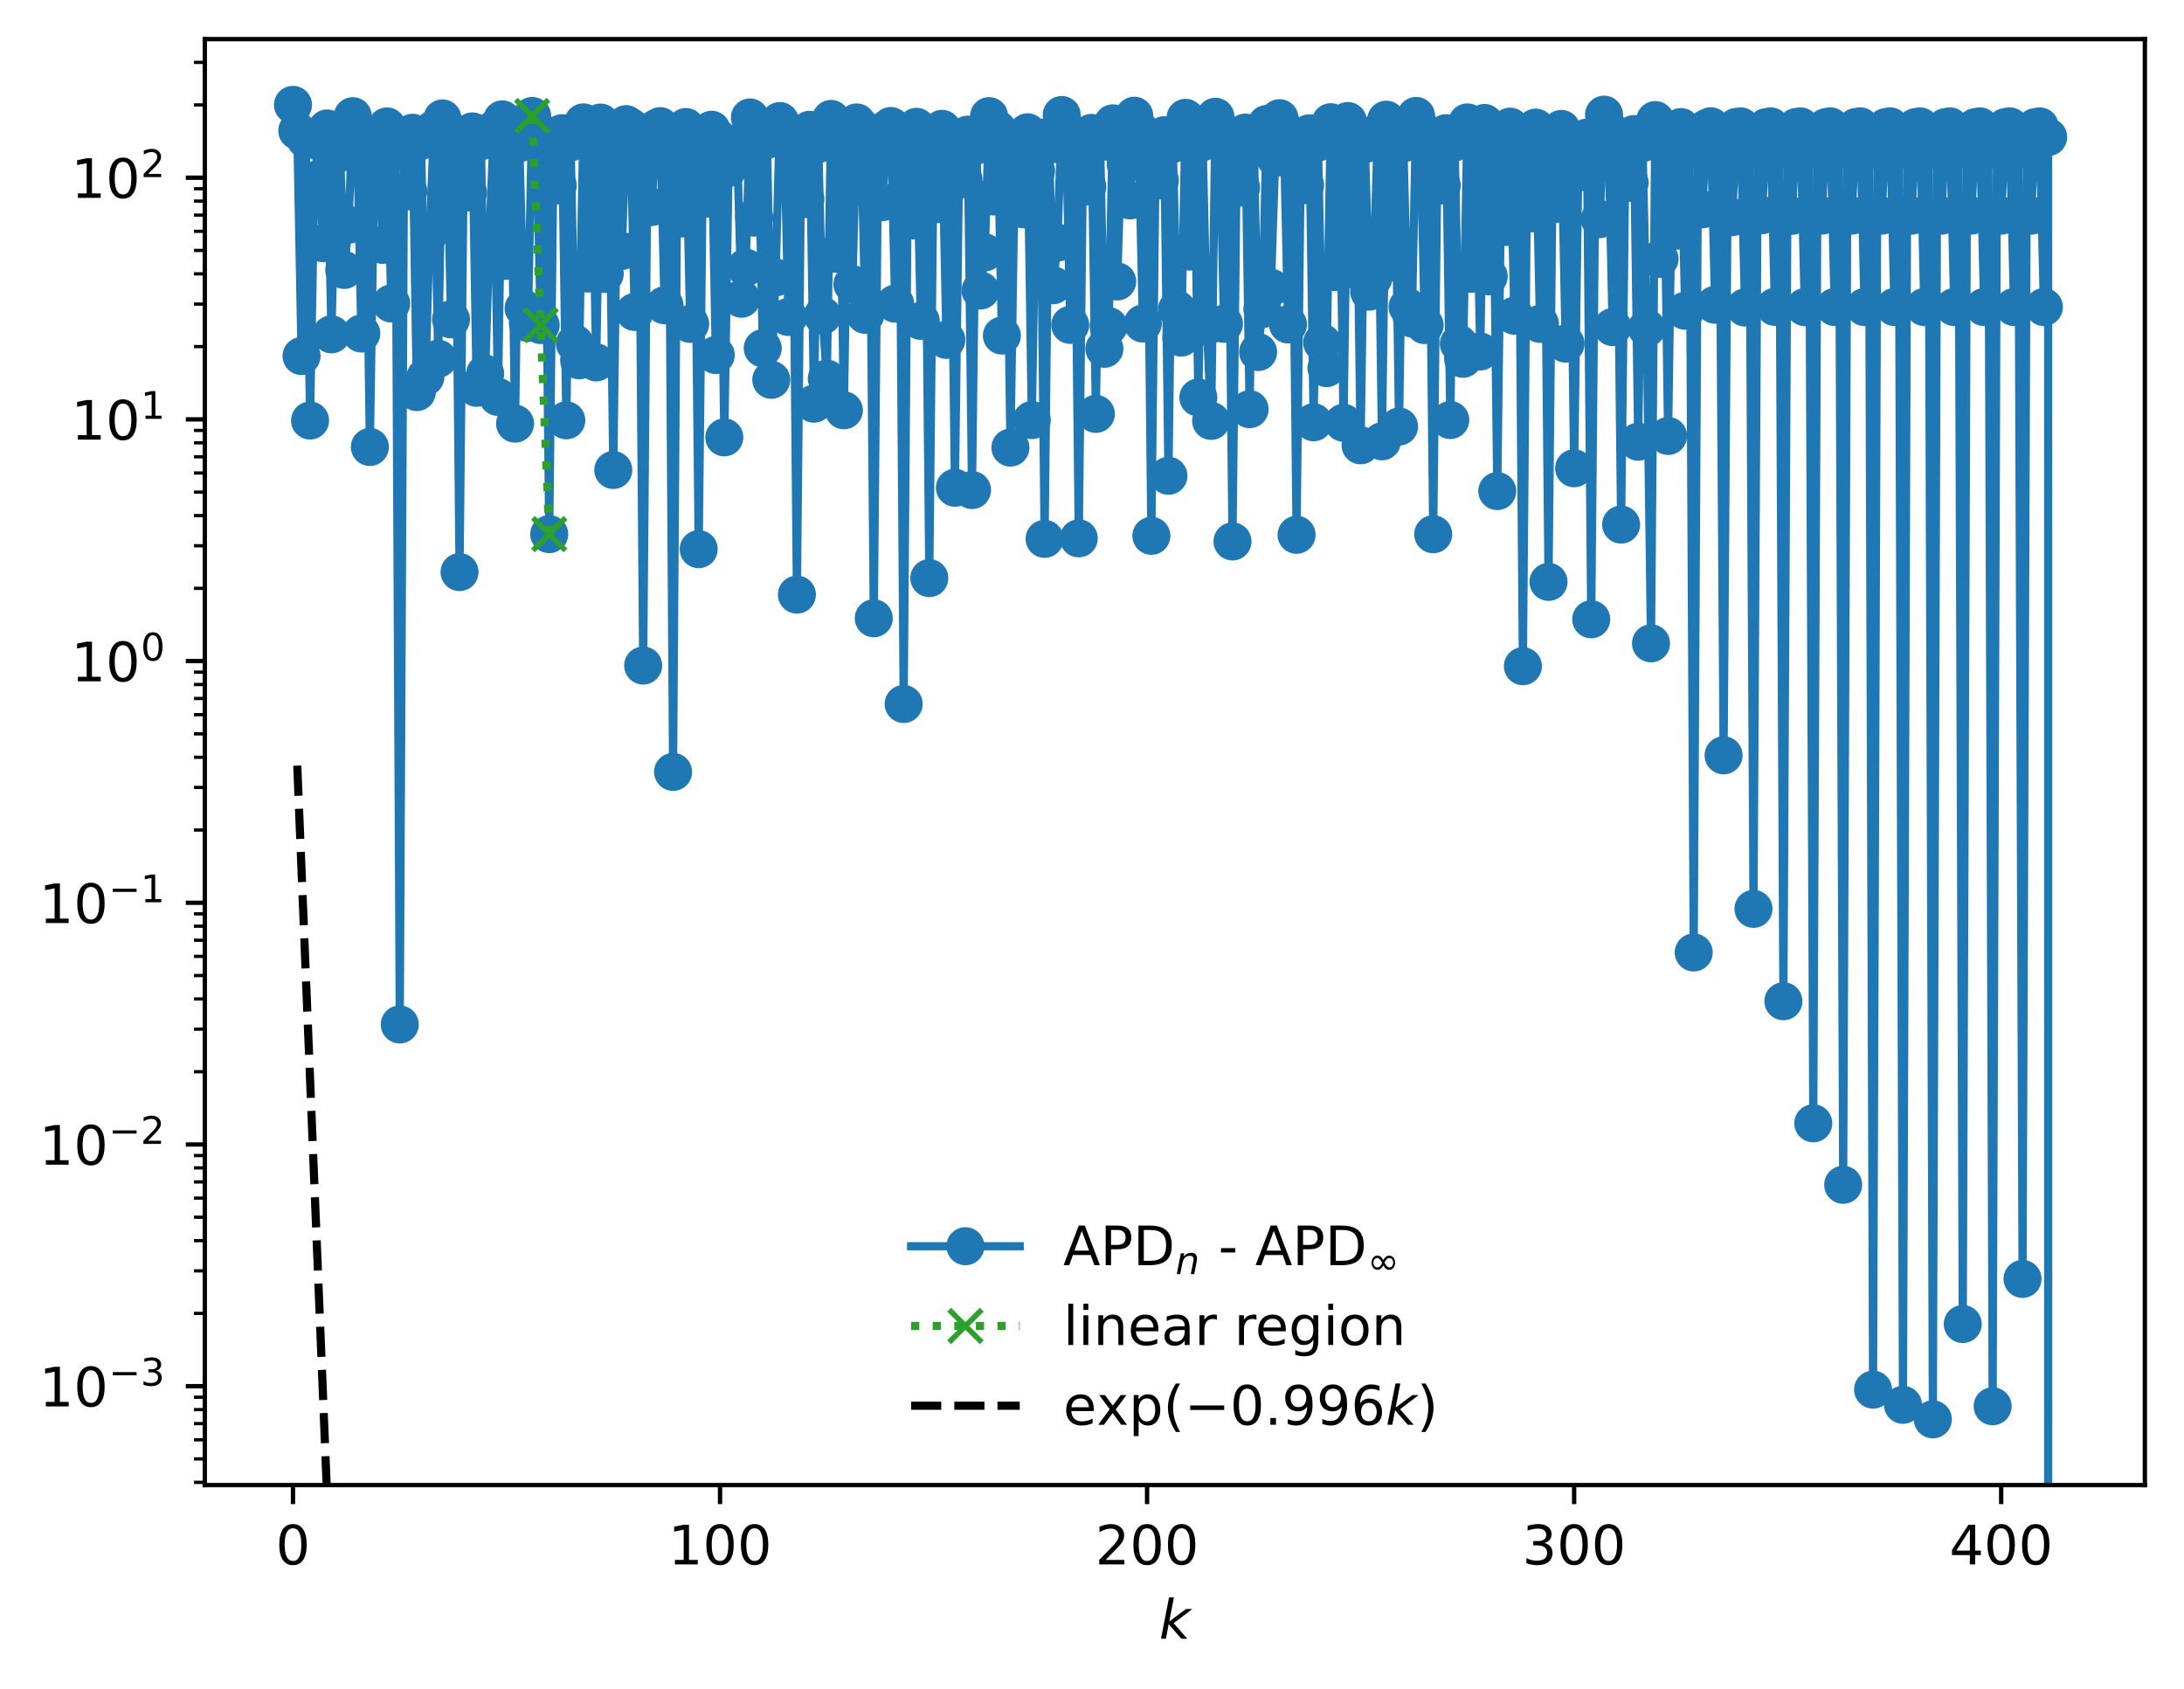 <?xml version="1.0" encoding="utf-8" standalone="no"?>
<!DOCTYPE svg PUBLIC "-//W3C//DTD SVG 1.1//EN"
  "http://www.w3.org/Graphics/SVG/1.1/DTD/svg11.dtd">
<!-- Created with matplotlib (https://matplotlib.org/) -->
<svg height="310.868pt" version="1.1" viewBox="0 0 402.02 310.868" width="402.02pt" xmlns="http://www.w3.org/2000/svg" xmlns:xlink="http://www.w3.org/1999/xlink">
 <defs>
  <style type="text/css">
*{stroke-linecap:butt;stroke-linejoin:round;}
  </style>
 </defs>
 <g id="figure_1">
  <g id="patch_1">
   <path d="M 0 310.868 
L 402.02 310.868 
L 402.02 0 
L 0 0 
z
" style="fill:#ffffff;"/>
  </g>
  <g id="axes_1">
   <g id="patch_2">
    <path d="M 37.7 273.312 
L 394.82 273.312 
L 394.82 7.2 
L 37.7 7.2 
z
" style="fill:#ffffff;"/>
   </g>
   <g id="matplotlib.axis_1">
    <g id="xtick_1">
     <g id="line2d_1">
      <defs>
       <path d="M 0 0 
L 0 3.5 
" id="m6c73a4e682" style="stroke:#000000;stroke-width:0.8;"/>
      </defs>
      <g>
       <use style="stroke:#000000;stroke-width:0.8;" x="53.933" xlink:href="#m6c73a4e682" y="273.312"/>
      </g>
     </g>
     <g id="text_1">
      <!-- 0 -->
      <defs>
       <path d="M 31.781 66.406 
Q 24.172 66.406 20.328 58.906 
Q 16.5 51.422 16.5 36.375 
Q 16.5 21.391 20.328 13.891 
Q 24.172 6.391 31.781 6.391 
Q 39.453 6.391 43.281 13.891 
Q 47.125 21.391 47.125 36.375 
Q 47.125 51.422 43.281 58.906 
Q 39.453 66.406 31.781 66.406 
z
M 31.781 74.219 
Q 44.047 74.219 50.516 64.516 
Q 56.984 54.828 56.984 36.375 
Q 56.984 17.969 50.516 8.266 
Q 44.047 -1.422 31.781 -1.422 
Q 19.531 -1.422 13.062 8.266 
Q 6.594 17.969 6.594 36.375 
Q 6.594 54.828 13.062 64.516 
Q 19.531 74.219 31.781 74.219 
z
" id="DejaVuSans-48"/>
      </defs>
      <g transform="translate(50.751 287.91)scale(0.1 -0.1)">
       <use xlink:href="#DejaVuSans-48"/>
      </g>
     </g>
    </g>
    <g id="xtick_2">
     <g id="line2d_2">
      <g>
       <use style="stroke:#000000;stroke-width:0.8;" x="132.542" xlink:href="#m6c73a4e682" y="273.312"/>
      </g>
     </g>
     <g id="text_2">
      <!-- 100 -->
      <defs>
       <path d="M 12.406 8.297 
L 28.516 8.297 
L 28.516 63.922 
L 10.984 60.406 
L 10.984 69.391 
L 28.422 72.906 
L 38.281 72.906 
L 38.281 8.297 
L 54.391 8.297 
L 54.391 0 
L 12.406 0 
z
" id="DejaVuSans-49"/>
      </defs>
      <g transform="translate(122.998 287.91)scale(0.1 -0.1)">
       <use xlink:href="#DejaVuSans-49"/>
       <use x="63.623" xlink:href="#DejaVuSans-48"/>
       <use x="127.246" xlink:href="#DejaVuSans-48"/>
      </g>
     </g>
    </g>
    <g id="xtick_3">
     <g id="line2d_3">
      <g>
       <use style="stroke:#000000;stroke-width:0.8;" x="211.15" xlink:href="#m6c73a4e682" y="273.312"/>
      </g>
     </g>
     <g id="text_3">
      <!-- 200 -->
      <defs>
       <path d="M 19.188 8.297 
L 53.609 8.297 
L 53.609 0 
L 7.328 0 
L 7.328 8.297 
Q 12.938 14.109 22.625 23.891 
Q 32.328 33.688 34.812 36.531 
Q 39.547 41.844 41.422 45.531 
Q 43.312 49.219 43.312 52.781 
Q 43.312 58.594 39.234 62.25 
Q 35.156 65.922 28.609 65.922 
Q 23.969 65.922 18.812 64.312 
Q 13.672 62.703 7.812 59.422 
L 7.812 69.391 
Q 13.766 71.781 18.938 73 
Q 24.125 74.219 28.422 74.219 
Q 39.75 74.219 46.484 68.547 
Q 53.219 62.891 53.219 53.422 
Q 53.219 48.922 51.531 44.891 
Q 49.859 40.875 45.406 35.406 
Q 44.188 33.984 37.641 27.219 
Q 31.109 20.453 19.188 8.297 
z
" id="DejaVuSans-50"/>
      </defs>
      <g transform="translate(201.607 287.91)scale(0.1 -0.1)">
       <use xlink:href="#DejaVuSans-50"/>
       <use x="63.623" xlink:href="#DejaVuSans-48"/>
       <use x="127.246" xlink:href="#DejaVuSans-48"/>
      </g>
     </g>
    </g>
    <g id="xtick_4">
     <g id="line2d_4">
      <g>
       <use style="stroke:#000000;stroke-width:0.8;" x="289.759" xlink:href="#m6c73a4e682" y="273.312"/>
      </g>
     </g>
     <g id="text_4">
      <!-- 300 -->
      <defs>
       <path d="M 40.578 39.312 
Q 47.656 37.797 51.625 33 
Q 55.609 28.219 55.609 21.188 
Q 55.609 10.406 48.188 4.484 
Q 40.766 -1.422 27.094 -1.422 
Q 22.516 -1.422 17.656 -0.516 
Q 12.797 0.391 7.625 2.203 
L 7.625 11.719 
Q 11.719 9.328 16.594 8.109 
Q 21.484 6.891 26.812 6.891 
Q 36.078 6.891 40.938 10.547 
Q 45.797 14.203 45.797 21.188 
Q 45.797 27.641 41.281 31.266 
Q 36.766 34.906 28.719 34.906 
L 20.219 34.906 
L 20.219 43.016 
L 29.109 43.016 
Q 36.375 43.016 40.234 45.922 
Q 44.094 48.828 44.094 54.297 
Q 44.094 59.906 40.109 62.906 
Q 36.141 65.922 28.719 65.922 
Q 24.656 65.922 20.016 65.031 
Q 15.375 64.156 9.812 62.312 
L 9.812 71.094 
Q 15.438 72.656 20.344 73.438 
Q 25.25 74.219 29.594 74.219 
Q 40.828 74.219 47.359 69.109 
Q 53.906 64.016 53.906 55.328 
Q 53.906 49.266 50.438 45.094 
Q 46.969 40.922 40.578 39.312 
z
" id="DejaVuSans-51"/>
      </defs>
      <g transform="translate(280.216 287.91)scale(0.1 -0.1)">
       <use xlink:href="#DejaVuSans-51"/>
       <use x="63.623" xlink:href="#DejaVuSans-48"/>
       <use x="127.246" xlink:href="#DejaVuSans-48"/>
      </g>
     </g>
    </g>
    <g id="xtick_5">
     <g id="line2d_5">
      <g>
       <use style="stroke:#000000;stroke-width:0.8;" x="368.368" xlink:href="#m6c73a4e682" y="273.312"/>
      </g>
     </g>
     <g id="text_5">
      <!-- 400 -->
      <defs>
       <path d="M 37.797 64.312 
L 12.891 25.391 
L 37.797 25.391 
z
M 35.203 72.906 
L 47.609 72.906 
L 47.609 25.391 
L 58.016 25.391 
L 58.016 17.188 
L 47.609 17.188 
L 47.609 0 
L 37.797 0 
L 37.797 17.188 
L 4.891 17.188 
L 4.891 26.703 
z
" id="DejaVuSans-52"/>
      </defs>
      <g transform="translate(358.824 287.91)scale(0.1 -0.1)">
       <use xlink:href="#DejaVuSans-52"/>
       <use x="63.623" xlink:href="#DejaVuSans-48"/>
       <use x="127.246" xlink:href="#DejaVuSans-48"/>
      </g>
     </g>
    </g>
    <g id="text_6">
     <!-- $ k $ -->
     <defs>
      <path d="M 18.312 75.984 
L 27.297 75.984 
L 18.703 31.688 
L 49.516 54.688 
L 61.188 54.688 
L 26.812 28.516 
L 51.906 0 
L 41.016 0 
L 17.672 26.703 
L 12.5 0 
L 3.516 0 
z
" id="DejaVuSans-Oblique-107"/>
     </defs>
     <g transform="translate(213.36 301.589)scale(0.1 -0.1)">
      <use transform="translate(0 0.016)" xlink:href="#DejaVuSans-Oblique-107"/>
     </g>
    </g>
   </g>
   <g id="matplotlib.axis_2">
    <g id="ytick_1">
     <g id="line2d_6">
      <defs>
       <path d="M 0 0 
L -3.5 0 
" id="m1db5c97e43" style="stroke:#000000;stroke-width:0.8;"/>
      </defs>
      <g>
       <use style="stroke:#000000;stroke-width:0.8;" x="37.7" xlink:href="#m1db5c97e43" y="255.11"/>
      </g>
     </g>
     <g id="text_7">
      <!-- $\mathdefault{10^{-3}}$ -->
      <defs>
       <path d="M 10.594 35.5 
L 73.188 35.5 
L 73.188 27.203 
L 10.594 27.203 
z
" id="DejaVuSans-8722"/>
      </defs>
      <g transform="translate(7.2 258.909)scale(0.1 -0.1)">
       <use transform="translate(0 0.766)" xlink:href="#DejaVuSans-49"/>
       <use transform="translate(63.623 0.766)" xlink:href="#DejaVuSans-48"/>
       <use transform="translate(128.203 39.047)scale(0.7)" xlink:href="#DejaVuSans-8722"/>
       <use transform="translate(186.855 39.047)scale(0.7)" xlink:href="#DejaVuSans-51"/>
      </g>
     </g>
    </g>
    <g id="ytick_2">
     <g id="line2d_7">
      <g>
       <use style="stroke:#000000;stroke-width:0.8;" x="37.7" xlink:href="#m1db5c97e43" y="210.628"/>
      </g>
     </g>
     <g id="text_8">
      <!-- $\mathdefault{10^{-2}}$ -->
      <g transform="translate(7.2 214.427)scale(0.1 -0.1)">
       <use transform="translate(0 0.766)" xlink:href="#DejaVuSans-49"/>
       <use transform="translate(63.623 0.766)" xlink:href="#DejaVuSans-48"/>
       <use transform="translate(128.203 39.047)scale(0.7)" xlink:href="#DejaVuSans-8722"/>
       <use transform="translate(186.855 39.047)scale(0.7)" xlink:href="#DejaVuSans-50"/>
      </g>
     </g>
    </g>
    <g id="ytick_3">
     <g id="line2d_8">
      <g>
       <use style="stroke:#000000;stroke-width:0.8;" x="37.7" xlink:href="#m1db5c97e43" y="166.146"/>
      </g>
     </g>
     <g id="text_9">
      <!-- $\mathdefault{10^{-1}}$ -->
      <g transform="translate(7.2 169.945)scale(0.1 -0.1)">
       <use transform="translate(0 0.684)" xlink:href="#DejaVuSans-49"/>
       <use transform="translate(63.623 0.684)" xlink:href="#DejaVuSans-48"/>
       <use transform="translate(128.203 38.966)scale(0.7)" xlink:href="#DejaVuSans-8722"/>
       <use transform="translate(186.855 38.966)scale(0.7)" xlink:href="#DejaVuSans-49"/>
      </g>
     </g>
    </g>
    <g id="ytick_4">
     <g id="line2d_9">
      <g>
       <use style="stroke:#000000;stroke-width:0.8;" x="37.7" xlink:href="#m1db5c97e43" y="121.664"/>
      </g>
     </g>
     <g id="text_10">
      <!-- $\mathdefault{10^{0}}$ -->
      <g transform="translate(13.1 125.463)scale(0.1 -0.1)">
       <use transform="translate(0 0.766)" xlink:href="#DejaVuSans-49"/>
       <use transform="translate(63.623 0.766)" xlink:href="#DejaVuSans-48"/>
       <use transform="translate(128.203 39.047)scale(0.7)" xlink:href="#DejaVuSans-48"/>
      </g>
     </g>
    </g>
    <g id="ytick_5">
     <g id="line2d_10">
      <g>
       <use style="stroke:#000000;stroke-width:0.8;" x="37.7" xlink:href="#m1db5c97e43" y="77.182"/>
      </g>
     </g>
     <g id="text_11">
      <!-- $\mathdefault{10^{1}}$ -->
      <g transform="translate(13.1 80.981)scale(0.1 -0.1)">
       <use transform="translate(0 0.684)" xlink:href="#DejaVuSans-49"/>
       <use transform="translate(63.623 0.684)" xlink:href="#DejaVuSans-48"/>
       <use transform="translate(128.203 38.966)scale(0.7)" xlink:href="#DejaVuSans-49"/>
      </g>
     </g>
    </g>
    <g id="ytick_6">
     <g id="line2d_11">
      <g>
       <use style="stroke:#000000;stroke-width:0.8;" x="37.7" xlink:href="#m1db5c97e43" y="32.7"/>
      </g>
     </g>
     <g id="text_12">
      <!-- $\mathdefault{10^{2}}$ -->
      <g transform="translate(13.1 36.499)scale(0.1 -0.1)">
       <use transform="translate(0 0.766)" xlink:href="#DejaVuSans-49"/>
       <use transform="translate(63.623 0.766)" xlink:href="#DejaVuSans-48"/>
       <use transform="translate(128.203 39.047)scale(0.7)" xlink:href="#DejaVuSans-50"/>
      </g>
     </g>
    </g>
    <g id="ytick_7">
     <g id="line2d_12">
      <defs>
       <path d="M 0 0 
L -2 0 
" id="m6eec1f15f7" style="stroke:#000000;stroke-width:0.6;"/>
      </defs>
      <g>
       <use style="stroke:#000000;stroke-width:0.6;" x="37.7" xlink:href="#m6eec1f15f7" y="272.811"/>
      </g>
     </g>
    </g>
    <g id="ytick_8">
     <g id="line2d_13">
      <g>
       <use style="stroke:#000000;stroke-width:0.6;" x="37.7" xlink:href="#m6eec1f15f7" y="268.5"/>
      </g>
     </g>
    </g>
    <g id="ytick_9">
     <g id="line2d_14">
      <g>
       <use style="stroke:#000000;stroke-width:0.6;" x="37.7" xlink:href="#m6eec1f15f7" y="264.978"/>
      </g>
     </g>
    </g>
    <g id="ytick_10">
     <g id="line2d_15">
      <g>
       <use style="stroke:#000000;stroke-width:0.6;" x="37.7" xlink:href="#m6eec1f15f7" y="262"/>
      </g>
     </g>
    </g>
    <g id="ytick_11">
     <g id="line2d_16">
      <g>
       <use style="stroke:#000000;stroke-width:0.6;" x="37.7" xlink:href="#m6eec1f15f7" y="259.421"/>
      </g>
     </g>
    </g>
    <g id="ytick_12">
     <g id="line2d_17">
      <g>
       <use style="stroke:#000000;stroke-width:0.6;" x="37.7" xlink:href="#m6eec1f15f7" y="257.145"/>
      </g>
     </g>
    </g>
    <g id="ytick_13">
     <g id="line2d_18">
      <g>
       <use style="stroke:#000000;stroke-width:0.6;" x="37.7" xlink:href="#m6eec1f15f7" y="241.719"/>
      </g>
     </g>
    </g>
    <g id="ytick_14">
     <g id="line2d_19">
      <g>
       <use style="stroke:#000000;stroke-width:0.6;" x="37.7" xlink:href="#m6eec1f15f7" y="233.886"/>
      </g>
     </g>
    </g>
    <g id="ytick_15">
     <g id="line2d_20">
      <g>
       <use style="stroke:#000000;stroke-width:0.6;" x="37.7" xlink:href="#m6eec1f15f7" y="228.329"/>
      </g>
     </g>
    </g>
    <g id="ytick_16">
     <g id="line2d_21">
      <g>
       <use style="stroke:#000000;stroke-width:0.6;" x="37.7" xlink:href="#m6eec1f15f7" y="224.018"/>
      </g>
     </g>
    </g>
    <g id="ytick_17">
     <g id="line2d_22">
      <g>
       <use style="stroke:#000000;stroke-width:0.6;" x="37.7" xlink:href="#m6eec1f15f7" y="220.496"/>
      </g>
     </g>
    </g>
    <g id="ytick_18">
     <g id="line2d_23">
      <g>
       <use style="stroke:#000000;stroke-width:0.6;" x="37.7" xlink:href="#m6eec1f15f7" y="217.518"/>
      </g>
     </g>
    </g>
    <g id="ytick_19">
     <g id="line2d_24">
      <g>
       <use style="stroke:#000000;stroke-width:0.6;" x="37.7" xlink:href="#m6eec1f15f7" y="214.939"/>
      </g>
     </g>
    </g>
    <g id="ytick_20">
     <g id="line2d_25">
      <g>
       <use style="stroke:#000000;stroke-width:0.6;" x="37.7" xlink:href="#m6eec1f15f7" y="212.663"/>
      </g>
     </g>
    </g>
    <g id="ytick_21">
     <g id="line2d_26">
      <g>
       <use style="stroke:#000000;stroke-width:0.6;" x="37.7" xlink:href="#m6eec1f15f7" y="197.237"/>
      </g>
     </g>
    </g>
    <g id="ytick_22">
     <g id="line2d_27">
      <g>
       <use style="stroke:#000000;stroke-width:0.6;" x="37.7" xlink:href="#m6eec1f15f7" y="189.405"/>
      </g>
     </g>
    </g>
    <g id="ytick_23">
     <g id="line2d_28">
      <g>
       <use style="stroke:#000000;stroke-width:0.6;" x="37.7" xlink:href="#m6eec1f15f7" y="183.847"/>
      </g>
     </g>
    </g>
    <g id="ytick_24">
     <g id="line2d_29">
      <g>
       <use style="stroke:#000000;stroke-width:0.6;" x="37.7" xlink:href="#m6eec1f15f7" y="179.536"/>
      </g>
     </g>
    </g>
    <g id="ytick_25">
     <g id="line2d_30">
      <g>
       <use style="stroke:#000000;stroke-width:0.6;" x="37.7" xlink:href="#m6eec1f15f7" y="176.014"/>
      </g>
     </g>
    </g>
    <g id="ytick_26">
     <g id="line2d_31">
      <g>
       <use style="stroke:#000000;stroke-width:0.6;" x="37.7" xlink:href="#m6eec1f15f7" y="173.036"/>
      </g>
     </g>
    </g>
    <g id="ytick_27">
     <g id="line2d_32">
      <g>
       <use style="stroke:#000000;stroke-width:0.6;" x="37.7" xlink:href="#m6eec1f15f7" y="170.457"/>
      </g>
     </g>
    </g>
    <g id="ytick_28">
     <g id="line2d_33">
      <g>
       <use style="stroke:#000000;stroke-width:0.6;" x="37.7" xlink:href="#m6eec1f15f7" y="168.181"/>
      </g>
     </g>
    </g>
    <g id="ytick_29">
     <g id="line2d_34">
      <g>
       <use style="stroke:#000000;stroke-width:0.6;" x="37.7" xlink:href="#m6eec1f15f7" y="152.756"/>
      </g>
     </g>
    </g>
    <g id="ytick_30">
     <g id="line2d_35">
      <g>
       <use style="stroke:#000000;stroke-width:0.6;" x="37.7" xlink:href="#m6eec1f15f7" y="144.923"/>
      </g>
     </g>
    </g>
    <g id="ytick_31">
     <g id="line2d_36">
      <g>
       <use style="stroke:#000000;stroke-width:0.6;" x="37.7" xlink:href="#m6eec1f15f7" y="139.365"/>
      </g>
     </g>
    </g>
    <g id="ytick_32">
     <g id="line2d_37">
      <g>
       <use style="stroke:#000000;stroke-width:0.6;" x="37.7" xlink:href="#m6eec1f15f7" y="135.054"/>
      </g>
     </g>
    </g>
    <g id="ytick_33">
     <g id="line2d_38">
      <g>
       <use style="stroke:#000000;stroke-width:0.6;" x="37.7" xlink:href="#m6eec1f15f7" y="131.532"/>
      </g>
     </g>
    </g>
    <g id="ytick_34">
     <g id="line2d_39">
      <g>
       <use style="stroke:#000000;stroke-width:0.6;" x="37.7" xlink:href="#m6eec1f15f7" y="128.554"/>
      </g>
     </g>
    </g>
    <g id="ytick_35">
     <g id="line2d_40">
      <g>
       <use style="stroke:#000000;stroke-width:0.6;" x="37.7" xlink:href="#m6eec1f15f7" y="125.975"/>
      </g>
     </g>
    </g>
    <g id="ytick_36">
     <g id="line2d_41">
      <g>
       <use style="stroke:#000000;stroke-width:0.6;" x="37.7" xlink:href="#m6eec1f15f7" y="123.699"/>
      </g>
     </g>
    </g>
    <g id="ytick_37">
     <g id="line2d_42">
      <g>
       <use style="stroke:#000000;stroke-width:0.6;" x="37.7" xlink:href="#m6eec1f15f7" y="108.274"/>
      </g>
     </g>
    </g>
    <g id="ytick_38">
     <g id="line2d_43">
      <g>
       <use style="stroke:#000000;stroke-width:0.6;" x="37.7" xlink:href="#m6eec1f15f7" y="100.441"/>
      </g>
     </g>
    </g>
    <g id="ytick_39">
     <g id="line2d_44">
      <g>
       <use style="stroke:#000000;stroke-width:0.6;" x="37.7" xlink:href="#m6eec1f15f7" y="94.883"/>
      </g>
     </g>
    </g>
    <g id="ytick_40">
     <g id="line2d_45">
      <g>
       <use style="stroke:#000000;stroke-width:0.6;" x="37.7" xlink:href="#m6eec1f15f7" y="90.572"/>
      </g>
     </g>
    </g>
    <g id="ytick_41">
     <g id="line2d_46">
      <g>
       <use style="stroke:#000000;stroke-width:0.6;" x="37.7" xlink:href="#m6eec1f15f7" y="87.05"/>
      </g>
     </g>
    </g>
    <g id="ytick_42">
     <g id="line2d_47">
      <g>
       <use style="stroke:#000000;stroke-width:0.6;" x="37.7" xlink:href="#m6eec1f15f7" y="84.072"/>
      </g>
     </g>
    </g>
    <g id="ytick_43">
     <g id="line2d_48">
      <g>
       <use style="stroke:#000000;stroke-width:0.6;" x="37.7" xlink:href="#m6eec1f15f7" y="81.493"/>
      </g>
     </g>
    </g>
    <g id="ytick_44">
     <g id="line2d_49">
      <g>
       <use style="stroke:#000000;stroke-width:0.6;" x="37.7" xlink:href="#m6eec1f15f7" y="79.217"/>
      </g>
     </g>
    </g>
    <g id="ytick_45">
     <g id="line2d_50">
      <g>
       <use style="stroke:#000000;stroke-width:0.6;" x="37.7" xlink:href="#m6eec1f15f7" y="63.792"/>
      </g>
     </g>
    </g>
    <g id="ytick_46">
     <g id="line2d_51">
      <g>
       <use style="stroke:#000000;stroke-width:0.6;" x="37.7" xlink:href="#m6eec1f15f7" y="55.959"/>
      </g>
     </g>
    </g>
    <g id="ytick_47">
     <g id="line2d_52">
      <g>
       <use style="stroke:#000000;stroke-width:0.6;" x="37.7" xlink:href="#m6eec1f15f7" y="50.401"/>
      </g>
     </g>
    </g>
    <g id="ytick_48">
     <g id="line2d_53">
      <g>
       <use style="stroke:#000000;stroke-width:0.6;" x="37.7" xlink:href="#m6eec1f15f7" y="46.091"/>
      </g>
     </g>
    </g>
    <g id="ytick_49">
     <g id="line2d_54">
      <g>
       <use style="stroke:#000000;stroke-width:0.6;" x="37.7" xlink:href="#m6eec1f15f7" y="42.568"/>
      </g>
     </g>
    </g>
    <g id="ytick_50">
     <g id="line2d_55">
      <g>
       <use style="stroke:#000000;stroke-width:0.6;" x="37.7" xlink:href="#m6eec1f15f7" y="39.59"/>
      </g>
     </g>
    </g>
    <g id="ytick_51">
     <g id="line2d_56">
      <g>
       <use style="stroke:#000000;stroke-width:0.6;" x="37.7" xlink:href="#m6eec1f15f7" y="37.011"/>
      </g>
     </g>
    </g>
    <g id="ytick_52">
     <g id="line2d_57">
      <g>
       <use style="stroke:#000000;stroke-width:0.6;" x="37.7" xlink:href="#m6eec1f15f7" y="34.736"/>
      </g>
     </g>
    </g>
    <g id="ytick_53">
     <g id="line2d_58">
      <g>
       <use style="stroke:#000000;stroke-width:0.6;" x="37.7" xlink:href="#m6eec1f15f7" y="19.31"/>
      </g>
     </g>
    </g>
    <g id="ytick_54">
     <g id="line2d_59">
      <g>
       <use style="stroke:#000000;stroke-width:0.6;" x="37.7" xlink:href="#m6eec1f15f7" y="11.477"/>
      </g>
     </g>
    </g>
   </g>
   <g id="line2d_60">
    <path clip-path="url(#p557039fa00)" d="M 53.933 19.296 
L 54.719 24.066 
L 55.505 65.528 
L 56.291 25.664 
L 57.077 77.392 
L 57.863 33.169 
L 58.649 26.003 
L 59.435 44.756 
L 60.221 23.64 
L 61.008 61.531 
L 61.794 28.537 
L 62.58 27.833 
L 63.366 49.679 
L 64.152 41.371 
L 64.938 21.383 
L 65.724 23.802 
L 66.51 61.379 
L 67.296 25.518 
L 68.082 82.26 
L 68.868 31.737 
L 69.654 26.343 
L 70.441 45.074 
L 71.227 23.262 
L 72.013 55.849 
L 72.799 25.16 
L 73.585 188.536 
L 74.371 27.937 
L 75.157 35.206 
L 75.943 24.435 
L 76.729 72.159 
L 77.515 25.926 
L 78.301 69.396 
L 79.088 42.81 
L 79.874 23.72 
L 80.66 66.007 
L 81.446 21.791 
L 82.232 23.528 
L 83.018 58.776 
L 83.804 25.339 
L 84.59 105.286 
L 85.376 28.233 
L 86.162 35.418 
L 86.948 24.18 
L 87.735 71.373 
L 88.521 26.007 
L 89.307 68.754 
L 90.093 43.546 
L 90.879 23.852 
L 91.665 73.049 
L 92.451 21.968 
L 93.237 48.008 
L 94.023 24.671 
L 94.809 77.967 
L 95.595 26.362 
L 96.382 56.744 
L 97.168 59.448 
L 97.954 21.338 
L 98.74 23.607 
L 99.526 59.83 
L 100.312 25.394 
L 101.098 98.3 
L 101.884 28.514 
L 102.67 34.143 
L 103.456 24.512 
L 104.242 77.356 
L 105.028 26.22 
L 105.815 63.225 
L 106.601 66.316 
L 107.387 22.523 
L 108.173 50.338 
L 108.959 25.323 
L 109.745 66.695 
L 110.531 22.557 
L 111.317 50.422 
L 112.103 24.833 
L 112.889 86.498 
L 113.675 26.873 
L 114.462 46.194 
L 115.248 22.845 
L 116.034 23.356 
L 116.82 57.414 
L 117.606 25.276 
L 118.392 122.488 
L 119.178 27.856 
L 119.964 38.11 
L 120.75 23.621 
L 121.536 23.215 
L 122.322 56.182 
L 123.109 25.206 
L 123.895 142.061 
L 124.681 27.58 
L 125.467 40.213 
L 126.253 23.375 
L 127.039 59.614 
L 127.825 25.4 
L 128.611 101.068 
L 129.397 28.22 
L 130.183 36.547 
L 130.969 23.877 
L 131.755 65.342 
L 132.542 25.678 
L 133.328 80.492 
L 134.114 30.907 
L 135.686 27.074 
L 136.472 54.979 
L 137.258 49.241 
L 138.044 21.612 
L 138.83 40.044 
L 139.616 23.99 
L 140.402 64.084 
L 141.189 25.743 
L 141.975 69.902 
L 142.761 51.055 
L 143.547 22.273 
L 144.333 23.448 
L 145.119 58.342 
L 145.905 25.324 
L 146.691 109.432 
L 147.477 28.075 
L 148.263 36.64 
L 149.049 23.885 
L 149.836 74.295 
L 150.622 26.523 
L 151.408 58.088 
L 152.194 69.675 
L 152.98 21.89 
L 153.766 46.713 
L 154.552 24.543 
L 155.338 75.511 
L 156.124 26.427 
L 156.91 52.308 
L 157.696 22.539 
L 158.482 23.412 
L 159.269 57.938 
L 160.055 25.304 
L 160.841 113.786 
L 161.627 27.984 
L 162.413 37.205 
L 163.199 23.778 
L 163.985 23.189 
L 164.771 55.886 
L 165.557 25.187 
L 166.343 129.56 
L 167.129 27.526 
L 167.916 40.571 
L 168.702 23.343 
L 169.488 59.064 
L 170.274 25.362 
L 171.06 106.392 
L 171.846 28.037 
L 172.632 37.575 
L 173.418 23.712 
L 174.204 62.551 
L 174.99 25.516 
L 175.776 89.765 
L 176.563 29.021 
L 177.349 32.988 
L 178.135 24.787 
L 178.921 90.187 
L 179.707 26.776 
L 180.493 53.457 
L 181.279 46.451 
L 182.065 21.37 
L 182.851 36.145 
L 183.637 23.825 
L 184.423 61.761 
L 185.21 25.529 
L 185.996 82.376 
L 186.782 31.427 
L 187.568 26.744 
L 188.354 38.516 
L 189.14 24.348 
L 189.926 77.313 
L 190.712 31.444 
L 191.498 25.326 
L 192.284 99.17 
L 193.07 26.704 
L 193.856 52.494 
L 194.643 44.645 
L 195.429 21.164 
L 196.215 23.606 
L 197.001 59.793 
L 197.787 25.387 
L 198.573 99.076 
L 199.359 28.471 
L 200.145 34.337 
L 200.931 24.456 
L 201.717 76.17 
L 202.503 26.179 
L 203.29 64.193 
L 204.076 60.015 
L 204.862 22.7 
L 205.648 51.797 
L 206.434 27.43 
L 207.22 30.255 
L 208.006 36.881 
L 208.792 21.298 
L 209.578 23.634 
L 210.364 59.546 
L 211.15 25.375 
L 211.937 98.611 
L 212.723 28.595 
L 213.509 33.22 
L 214.295 24.89 
L 215.081 87.562 
L 215.867 26.51 
L 216.653 56.91 
L 217.439 62.122 
L 218.225 21.683 
L 219.011 46.302 
L 219.797 24.491 
L 220.583 73.154 
L 221.37 26.167 
L 222.156 60.065 
L 222.942 77.459 
L 223.728 21.489 
L 224.514 23.583 
L 225.3 59.594 
L 226.086 25.384 
L 226.872 99.642 
L 227.658 28.441 
L 228.444 34.513 
L 229.23 24.402 
L 230.017 75.305 
L 230.803 26.156 
L 231.589 64.79 
L 232.375 56.892 
L 233.161 22.823 
L 233.947 52.953 
L 234.733 29.066 
L 235.519 21.749 
L 236.305 23.612 
L 237.091 59.707 
L 237.877 25.395 
L 238.664 98.421 
L 239.45 28.52 
L 240.236 34.081 
L 241.022 24.536 
L 241.808 77.715 
L 242.594 26.226 
L 243.38 63.047 
L 244.166 67.753 
L 244.952 22.489 
L 245.738 50.082 
L 246.524 25.171 
L 247.31 77.806 
L 248.097 22.273 
L 248.883 49.6 
L 249.669 24.781 
L 250.455 81.956 
L 251.241 26.534 
L 252.027 53.678 
L 252.813 51.153 
L 253.599 24.345 
L 254.385 81.221 
L 255.171 22.028 
L 255.957 48.288 
L 256.744 24.691 
L 257.53 78.5 
L 258.316 26.382 
L 259.102 56.488 
L 259.888 58.605 
L 260.674 21.332 
L 261.46 23.607 
L 262.246 59.83 
L 263.032 25.394 
L 263.818 98.318 
L 264.604 28.513 
L 265.391 34.151 
L 266.177 24.51 
L 266.963 77.303 
L 267.749 26.218 
L 268.535 63.263 
L 269.321 66.032 
L 270.107 22.53 
L 270.893 50.389 
L 271.679 25.359 
L 272.465 64.689 
L 273.251 22.632 
L 274.038 50.847 
L 274.824 24.876 
L 275.61 90.379 
L 276.396 27.124 
L 277.182 41.783 
L 277.968 23.307 
L 278.754 58.105 
L 279.54 25.29 
L 280.326 122.607 
L 281.112 27.762 
L 281.898 39.273 
L 282.684 23.484 
L 283.471 59.612 
L 284.257 25.354 
L 285.043 107.09 
L 285.829 28.029 
L 286.615 37.503 
L 287.401 23.721 
L 288.187 63.235 
L 288.973 25.573 
L 289.759 86.177 
L 290.545 29.506 
L 291.331 31.661 
L 292.118 25.319 
L 292.904 113.971 
L 293.69 27.843 
L 294.476 40.338 
L 295.262 21.102 
L 296.048 23.646 
L 296.834 60.199 
L 297.62 25.41 
L 298.406 96.541 
L 299.192 28.623 
L 299.978 33.637 
L 300.765 24.676 
L 301.551 81.289 
L 302.337 26.348 
L 303.123 60.391 
L 303.909 118.395 
L 304.695 22.096 
L 305.481 47.66 
L 306.267 24.65 
L 307.053 80.235 
L 307.839 26.881 
L 308.625 42.459 
L 309.411 23.383 
L 310.198 57.194 
L 310.984 25.205 
L 311.77 175.29 
L 312.556 27.717 
L 313.342 38.523 
L 314.128 23.593 
L 314.914 23.236 
L 315.7 56.091 
L 316.486 25.196 
L 317.272 139.008 
L 318.058 27.595 
L 318.845 39.963 
L 319.631 23.366 
L 320.417 23.262 
L 321.203 56.597 
L 321.989 25.23 
L 322.775 167.267 
L 323.561 27.667 
L 324.347 39.604 
L 325.133 23.404 
L 325.919 23.257 
L 326.705 56.476 
L 327.492 25.222 
L 328.278 184.265 
L 329.064 27.647 
L 329.85 39.721 
L 330.636 23.39 
L 331.422 23.258 
L 332.208 56.523 
L 332.994 25.225 
L 333.78 206.73 
L 334.566 27.654 
L 335.352 39.682 
L 336.138 23.395 
L 336.925 23.258 
L 337.711 56.505 
L 338.497 25.224 
L 339.283 218.047 
L 340.069 27.652 
L 340.855 39.693 
L 341.641 23.393 
L 342.427 23.258 
L 343.213 56.513 
L 343.999 25.224 
L 344.785 255.744 
L 345.572 27.652 
L 346.358 39.691 
L 347.144 23.394 
L 347.93 23.258 
L 348.716 56.509 
L 349.502 25.224 
L 350.288 258.543 
L 351.074 27.653 
L 351.86 39.688 
L 352.646 23.394 
L 353.432 23.258 
L 354.219 56.51 
L 355.005 25.224 
L 355.791 261.216 
L 356.577 27.652 
L 357.363 39.693 
L 358.149 23.394 
L 358.935 23.258 
L 359.721 56.51 
L 360.507 25.224 
L 361.293 243.67 
L 362.079 27.652 
L 362.866 39.691 
L 363.652 23.394 
L 364.438 23.258 
L 365.224 56.511 
L 366.01 25.224 
L 366.796 258.808 
L 367.582 27.652 
L 368.368 39.691 
L 369.154 23.394 
L 369.94 23.258 
L 370.726 56.51 
L 371.512 25.224 
L 372.299 235.369 
L 373.085 27.652 
L 373.871 39.693 
L 374.657 23.393 
L 375.443 23.258 
L 376.229 56.511 
L 377.015 25.224 
L 377.02 311.868 
L 377.02 311.868 
" style="fill:none;stroke:#1f77b4;stroke-linecap:square;stroke-width:1.5;"/>
    <defs>
     <path d="M 0 3 
C 0.796 3 1.559 2.684 2.121 2.121 
C 2.684 1.559 3 0.796 3 0 
C 3 -0.796 2.684 -1.559 2.121 -2.121 
C 1.559 -2.684 0.796 -3 0 -3 
C -0.796 -3 -1.559 -2.684 -2.121 -2.121 
C -2.684 -1.559 -3 -0.796 -3 0 
C -3 0.796 -2.684 1.559 -2.121 2.121 
C -1.559 2.684 -0.796 3 0 3 
z
" id="mb72aa91839" style="stroke:#1f77b4;"/>
    </defs>
    <g clip-path="url(#p557039fa00)">
     <use style="fill:#1f77b4;stroke:#1f77b4;" x="53.933" xlink:href="#mb72aa91839" y="19.296"/>
     <use style="fill:#1f77b4;stroke:#1f77b4;" x="54.719" xlink:href="#mb72aa91839" y="24.066"/>
     <use style="fill:#1f77b4;stroke:#1f77b4;" x="55.505" xlink:href="#mb72aa91839" y="65.528"/>
     <use style="fill:#1f77b4;stroke:#1f77b4;" x="56.291" xlink:href="#mb72aa91839" y="25.664"/>
     <use style="fill:#1f77b4;stroke:#1f77b4;" x="57.077" xlink:href="#mb72aa91839" y="77.392"/>
     <use style="fill:#1f77b4;stroke:#1f77b4;" x="57.863" xlink:href="#mb72aa91839" y="33.169"/>
     <use style="fill:#1f77b4;stroke:#1f77b4;" x="58.649" xlink:href="#mb72aa91839" y="26.003"/>
     <use style="fill:#1f77b4;stroke:#1f77b4;" x="59.435" xlink:href="#mb72aa91839" y="44.756"/>
     <use style="fill:#1f77b4;stroke:#1f77b4;" x="60.221" xlink:href="#mb72aa91839" y="23.64"/>
     <use style="fill:#1f77b4;stroke:#1f77b4;" x="61.008" xlink:href="#mb72aa91839" y="61.531"/>
     <use style="fill:#1f77b4;stroke:#1f77b4;" x="61.794" xlink:href="#mb72aa91839" y="28.537"/>
     <use style="fill:#1f77b4;stroke:#1f77b4;" x="62.58" xlink:href="#mb72aa91839" y="27.833"/>
     <use style="fill:#1f77b4;stroke:#1f77b4;" x="63.366" xlink:href="#mb72aa91839" y="49.679"/>
     <use style="fill:#1f77b4;stroke:#1f77b4;" x="64.152" xlink:href="#mb72aa91839" y="41.371"/>
     <use style="fill:#1f77b4;stroke:#1f77b4;" x="64.938" xlink:href="#mb72aa91839" y="21.383"/>
     <use style="fill:#1f77b4;stroke:#1f77b4;" x="65.724" xlink:href="#mb72aa91839" y="23.802"/>
     <use style="fill:#1f77b4;stroke:#1f77b4;" x="66.51" xlink:href="#mb72aa91839" y="61.379"/>
     <use style="fill:#1f77b4;stroke:#1f77b4;" x="67.296" xlink:href="#mb72aa91839" y="25.518"/>
     <use style="fill:#1f77b4;stroke:#1f77b4;" x="68.082" xlink:href="#mb72aa91839" y="82.26"/>
     <use style="fill:#1f77b4;stroke:#1f77b4;" x="68.868" xlink:href="#mb72aa91839" y="31.737"/>
     <use style="fill:#1f77b4;stroke:#1f77b4;" x="69.654" xlink:href="#mb72aa91839" y="26.343"/>
     <use style="fill:#1f77b4;stroke:#1f77b4;" x="70.441" xlink:href="#mb72aa91839" y="45.074"/>
     <use style="fill:#1f77b4;stroke:#1f77b4;" x="71.227" xlink:href="#mb72aa91839" y="23.262"/>
     <use style="fill:#1f77b4;stroke:#1f77b4;" x="72.013" xlink:href="#mb72aa91839" y="55.849"/>
     <use style="fill:#1f77b4;stroke:#1f77b4;" x="72.799" xlink:href="#mb72aa91839" y="25.16"/>
     <use style="fill:#1f77b4;stroke:#1f77b4;" x="73.585" xlink:href="#mb72aa91839" y="188.536"/>
     <use style="fill:#1f77b4;stroke:#1f77b4;" x="74.371" xlink:href="#mb72aa91839" y="27.937"/>
     <use style="fill:#1f77b4;stroke:#1f77b4;" x="75.157" xlink:href="#mb72aa91839" y="35.206"/>
     <use style="fill:#1f77b4;stroke:#1f77b4;" x="75.943" xlink:href="#mb72aa91839" y="24.435"/>
     <use style="fill:#1f77b4;stroke:#1f77b4;" x="76.729" xlink:href="#mb72aa91839" y="72.159"/>
     <use style="fill:#1f77b4;stroke:#1f77b4;" x="77.515" xlink:href="#mb72aa91839" y="25.926"/>
     <use style="fill:#1f77b4;stroke:#1f77b4;" x="78.301" xlink:href="#mb72aa91839" y="69.396"/>
     <use style="fill:#1f77b4;stroke:#1f77b4;" x="79.088" xlink:href="#mb72aa91839" y="42.81"/>
     <use style="fill:#1f77b4;stroke:#1f77b4;" x="79.874" xlink:href="#mb72aa91839" y="23.72"/>
     <use style="fill:#1f77b4;stroke:#1f77b4;" x="80.66" xlink:href="#mb72aa91839" y="66.007"/>
     <use style="fill:#1f77b4;stroke:#1f77b4;" x="81.446" xlink:href="#mb72aa91839" y="21.791"/>
     <use style="fill:#1f77b4;stroke:#1f77b4;" x="82.232" xlink:href="#mb72aa91839" y="23.528"/>
     <use style="fill:#1f77b4;stroke:#1f77b4;" x="83.018" xlink:href="#mb72aa91839" y="58.776"/>
     <use style="fill:#1f77b4;stroke:#1f77b4;" x="83.804" xlink:href="#mb72aa91839" y="25.339"/>
     <use style="fill:#1f77b4;stroke:#1f77b4;" x="84.59" xlink:href="#mb72aa91839" y="105.286"/>
     <use style="fill:#1f77b4;stroke:#1f77b4;" x="85.376" xlink:href="#mb72aa91839" y="28.233"/>
     <use style="fill:#1f77b4;stroke:#1f77b4;" x="86.162" xlink:href="#mb72aa91839" y="35.418"/>
     <use style="fill:#1f77b4;stroke:#1f77b4;" x="86.948" xlink:href="#mb72aa91839" y="24.18"/>
     <use style="fill:#1f77b4;stroke:#1f77b4;" x="87.735" xlink:href="#mb72aa91839" y="71.373"/>
     <use style="fill:#1f77b4;stroke:#1f77b4;" x="88.521" xlink:href="#mb72aa91839" y="26.007"/>
     <use style="fill:#1f77b4;stroke:#1f77b4;" x="89.307" xlink:href="#mb72aa91839" y="68.754"/>
     <use style="fill:#1f77b4;stroke:#1f77b4;" x="90.093" xlink:href="#mb72aa91839" y="43.546"/>
     <use style="fill:#1f77b4;stroke:#1f77b4;" x="90.879" xlink:href="#mb72aa91839" y="23.852"/>
     <use style="fill:#1f77b4;stroke:#1f77b4;" x="91.665" xlink:href="#mb72aa91839" y="73.049"/>
     <use style="fill:#1f77b4;stroke:#1f77b4;" x="92.451" xlink:href="#mb72aa91839" y="21.968"/>
     <use style="fill:#1f77b4;stroke:#1f77b4;" x="93.237" xlink:href="#mb72aa91839" y="48.008"/>
     <use style="fill:#1f77b4;stroke:#1f77b4;" x="94.023" xlink:href="#mb72aa91839" y="24.671"/>
     <use style="fill:#1f77b4;stroke:#1f77b4;" x="94.809" xlink:href="#mb72aa91839" y="77.967"/>
     <use style="fill:#1f77b4;stroke:#1f77b4;" x="95.595" xlink:href="#mb72aa91839" y="26.362"/>
     <use style="fill:#1f77b4;stroke:#1f77b4;" x="96.382" xlink:href="#mb72aa91839" y="56.744"/>
     <use style="fill:#1f77b4;stroke:#1f77b4;" x="97.168" xlink:href="#mb72aa91839" y="59.448"/>
     <use style="fill:#1f77b4;stroke:#1f77b4;" x="97.954" xlink:href="#mb72aa91839" y="21.338"/>
     <use style="fill:#1f77b4;stroke:#1f77b4;" x="98.74" xlink:href="#mb72aa91839" y="23.607"/>
     <use style="fill:#1f77b4;stroke:#1f77b4;" x="99.526" xlink:href="#mb72aa91839" y="59.83"/>
     <use style="fill:#1f77b4;stroke:#1f77b4;" x="100.312" xlink:href="#mb72aa91839" y="25.394"/>
     <use style="fill:#1f77b4;stroke:#1f77b4;" x="101.098" xlink:href="#mb72aa91839" y="98.3"/>
     <use style="fill:#1f77b4;stroke:#1f77b4;" x="101.884" xlink:href="#mb72aa91839" y="28.514"/>
     <use style="fill:#1f77b4;stroke:#1f77b4;" x="102.67" xlink:href="#mb72aa91839" y="34.143"/>
     <use style="fill:#1f77b4;stroke:#1f77b4;" x="103.456" xlink:href="#mb72aa91839" y="24.512"/>
     <use style="fill:#1f77b4;stroke:#1f77b4;" x="104.242" xlink:href="#mb72aa91839" y="77.356"/>
     <use style="fill:#1f77b4;stroke:#1f77b4;" x="105.028" xlink:href="#mb72aa91839" y="26.22"/>
     <use style="fill:#1f77b4;stroke:#1f77b4;" x="105.815" xlink:href="#mb72aa91839" y="63.225"/>
     <use style="fill:#1f77b4;stroke:#1f77b4;" x="106.601" xlink:href="#mb72aa91839" y="66.316"/>
     <use style="fill:#1f77b4;stroke:#1f77b4;" x="107.387" xlink:href="#mb72aa91839" y="22.523"/>
     <use style="fill:#1f77b4;stroke:#1f77b4;" x="108.173" xlink:href="#mb72aa91839" y="50.338"/>
     <use style="fill:#1f77b4;stroke:#1f77b4;" x="108.959" xlink:href="#mb72aa91839" y="25.323"/>
     <use style="fill:#1f77b4;stroke:#1f77b4;" x="109.745" xlink:href="#mb72aa91839" y="66.695"/>
     <use style="fill:#1f77b4;stroke:#1f77b4;" x="110.531" xlink:href="#mb72aa91839" y="22.557"/>
     <use style="fill:#1f77b4;stroke:#1f77b4;" x="111.317" xlink:href="#mb72aa91839" y="50.422"/>
     <use style="fill:#1f77b4;stroke:#1f77b4;" x="112.103" xlink:href="#mb72aa91839" y="24.833"/>
     <use style="fill:#1f77b4;stroke:#1f77b4;" x="112.889" xlink:href="#mb72aa91839" y="86.498"/>
     <use style="fill:#1f77b4;stroke:#1f77b4;" x="113.675" xlink:href="#mb72aa91839" y="26.873"/>
     <use style="fill:#1f77b4;stroke:#1f77b4;" x="114.462" xlink:href="#mb72aa91839" y="46.194"/>
     <use style="fill:#1f77b4;stroke:#1f77b4;" x="115.248" xlink:href="#mb72aa91839" y="22.845"/>
     <use style="fill:#1f77b4;stroke:#1f77b4;" x="116.034" xlink:href="#mb72aa91839" y="23.356"/>
     <use style="fill:#1f77b4;stroke:#1f77b4;" x="116.82" xlink:href="#mb72aa91839" y="57.414"/>
     <use style="fill:#1f77b4;stroke:#1f77b4;" x="117.606" xlink:href="#mb72aa91839" y="25.276"/>
     <use style="fill:#1f77b4;stroke:#1f77b4;" x="118.392" xlink:href="#mb72aa91839" y="122.488"/>
     <use style="fill:#1f77b4;stroke:#1f77b4;" x="119.178" xlink:href="#mb72aa91839" y="27.856"/>
     <use style="fill:#1f77b4;stroke:#1f77b4;" x="119.964" xlink:href="#mb72aa91839" y="38.11"/>
     <use style="fill:#1f77b4;stroke:#1f77b4;" x="120.75" xlink:href="#mb72aa91839" y="23.621"/>
     <use style="fill:#1f77b4;stroke:#1f77b4;" x="121.536" xlink:href="#mb72aa91839" y="23.215"/>
     <use style="fill:#1f77b4;stroke:#1f77b4;" x="122.322" xlink:href="#mb72aa91839" y="56.182"/>
     <use style="fill:#1f77b4;stroke:#1f77b4;" x="123.109" xlink:href="#mb72aa91839" y="25.206"/>
     <use style="fill:#1f77b4;stroke:#1f77b4;" x="123.895" xlink:href="#mb72aa91839" y="142.061"/>
     <use style="fill:#1f77b4;stroke:#1f77b4;" x="124.681" xlink:href="#mb72aa91839" y="27.58"/>
     <use style="fill:#1f77b4;stroke:#1f77b4;" x="125.467" xlink:href="#mb72aa91839" y="40.213"/>
     <use style="fill:#1f77b4;stroke:#1f77b4;" x="126.253" xlink:href="#mb72aa91839" y="23.375"/>
     <use style="fill:#1f77b4;stroke:#1f77b4;" x="127.039" xlink:href="#mb72aa91839" y="59.614"/>
     <use style="fill:#1f77b4;stroke:#1f77b4;" x="127.825" xlink:href="#mb72aa91839" y="25.4"/>
     <use style="fill:#1f77b4;stroke:#1f77b4;" x="128.611" xlink:href="#mb72aa91839" y="101.068"/>
     <use style="fill:#1f77b4;stroke:#1f77b4;" x="129.397" xlink:href="#mb72aa91839" y="28.22"/>
     <use style="fill:#1f77b4;stroke:#1f77b4;" x="130.183" xlink:href="#mb72aa91839" y="36.547"/>
     <use style="fill:#1f77b4;stroke:#1f77b4;" x="130.969" xlink:href="#mb72aa91839" y="23.877"/>
     <use style="fill:#1f77b4;stroke:#1f77b4;" x="131.755" xlink:href="#mb72aa91839" y="65.342"/>
     <use style="fill:#1f77b4;stroke:#1f77b4;" x="132.542" xlink:href="#mb72aa91839" y="25.678"/>
     <use style="fill:#1f77b4;stroke:#1f77b4;" x="133.328" xlink:href="#mb72aa91839" y="80.492"/>
     <use style="fill:#1f77b4;stroke:#1f77b4;" x="134.114" xlink:href="#mb72aa91839" y="30.907"/>
     <use style="fill:#1f77b4;stroke:#1f77b4;" x="134.9" xlink:href="#mb72aa91839" y="29.122"/>
     <use style="fill:#1f77b4;stroke:#1f77b4;" x="135.686" xlink:href="#mb72aa91839" y="27.074"/>
     <use style="fill:#1f77b4;stroke:#1f77b4;" x="136.472" xlink:href="#mb72aa91839" y="54.979"/>
     <use style="fill:#1f77b4;stroke:#1f77b4;" x="137.258" xlink:href="#mb72aa91839" y="49.241"/>
     <use style="fill:#1f77b4;stroke:#1f77b4;" x="138.044" xlink:href="#mb72aa91839" y="21.612"/>
     <use style="fill:#1f77b4;stroke:#1f77b4;" x="138.83" xlink:href="#mb72aa91839" y="40.044"/>
     <use style="fill:#1f77b4;stroke:#1f77b4;" x="139.616" xlink:href="#mb72aa91839" y="23.99"/>
     <use style="fill:#1f77b4;stroke:#1f77b4;" x="140.402" xlink:href="#mb72aa91839" y="64.084"/>
     <use style="fill:#1f77b4;stroke:#1f77b4;" x="141.189" xlink:href="#mb72aa91839" y="25.743"/>
     <use style="fill:#1f77b4;stroke:#1f77b4;" x="141.975" xlink:href="#mb72aa91839" y="69.902"/>
     <use style="fill:#1f77b4;stroke:#1f77b4;" x="142.761" xlink:href="#mb72aa91839" y="51.055"/>
     <use style="fill:#1f77b4;stroke:#1f77b4;" x="143.547" xlink:href="#mb72aa91839" y="22.273"/>
     <use style="fill:#1f77b4;stroke:#1f77b4;" x="144.333" xlink:href="#mb72aa91839" y="23.448"/>
     <use style="fill:#1f77b4;stroke:#1f77b4;" x="145.119" xlink:href="#mb72aa91839" y="58.342"/>
     <use style="fill:#1f77b4;stroke:#1f77b4;" x="145.905" xlink:href="#mb72aa91839" y="25.324"/>
     <use style="fill:#1f77b4;stroke:#1f77b4;" x="146.691" xlink:href="#mb72aa91839" y="109.432"/>
     <use style="fill:#1f77b4;stroke:#1f77b4;" x="147.477" xlink:href="#mb72aa91839" y="28.075"/>
     <use style="fill:#1f77b4;stroke:#1f77b4;" x="148.263" xlink:href="#mb72aa91839" y="36.64"/>
     <use style="fill:#1f77b4;stroke:#1f77b4;" x="149.049" xlink:href="#mb72aa91839" y="23.885"/>
     <use style="fill:#1f77b4;stroke:#1f77b4;" x="149.836" xlink:href="#mb72aa91839" y="74.295"/>
     <use style="fill:#1f77b4;stroke:#1f77b4;" x="150.622" xlink:href="#mb72aa91839" y="26.523"/>
     <use style="fill:#1f77b4;stroke:#1f77b4;" x="151.408" xlink:href="#mb72aa91839" y="58.088"/>
     <use style="fill:#1f77b4;stroke:#1f77b4;" x="152.194" xlink:href="#mb72aa91839" y="69.675"/>
     <use style="fill:#1f77b4;stroke:#1f77b4;" x="152.98" xlink:href="#mb72aa91839" y="21.89"/>
     <use style="fill:#1f77b4;stroke:#1f77b4;" x="153.766" xlink:href="#mb72aa91839" y="46.713"/>
     <use style="fill:#1f77b4;stroke:#1f77b4;" x="154.552" xlink:href="#mb72aa91839" y="24.543"/>
     <use style="fill:#1f77b4;stroke:#1f77b4;" x="155.338" xlink:href="#mb72aa91839" y="75.511"/>
     <use style="fill:#1f77b4;stroke:#1f77b4;" x="156.124" xlink:href="#mb72aa91839" y="26.427"/>
     <use style="fill:#1f77b4;stroke:#1f77b4;" x="156.91" xlink:href="#mb72aa91839" y="52.308"/>
     <use style="fill:#1f77b4;stroke:#1f77b4;" x="157.696" xlink:href="#mb72aa91839" y="22.539"/>
     <use style="fill:#1f77b4;stroke:#1f77b4;" x="158.482" xlink:href="#mb72aa91839" y="23.412"/>
     <use style="fill:#1f77b4;stroke:#1f77b4;" x="159.269" xlink:href="#mb72aa91839" y="57.938"/>
     <use style="fill:#1f77b4;stroke:#1f77b4;" x="160.055" xlink:href="#mb72aa91839" y="25.304"/>
     <use style="fill:#1f77b4;stroke:#1f77b4;" x="160.841" xlink:href="#mb72aa91839" y="113.786"/>
     <use style="fill:#1f77b4;stroke:#1f77b4;" x="161.627" xlink:href="#mb72aa91839" y="27.984"/>
     <use style="fill:#1f77b4;stroke:#1f77b4;" x="162.413" xlink:href="#mb72aa91839" y="37.205"/>
     <use style="fill:#1f77b4;stroke:#1f77b4;" x="163.199" xlink:href="#mb72aa91839" y="23.778"/>
     <use style="fill:#1f77b4;stroke:#1f77b4;" x="163.985" xlink:href="#mb72aa91839" y="23.189"/>
     <use style="fill:#1f77b4;stroke:#1f77b4;" x="164.771" xlink:href="#mb72aa91839" y="55.886"/>
     <use style="fill:#1f77b4;stroke:#1f77b4;" x="165.557" xlink:href="#mb72aa91839" y="25.187"/>
     <use style="fill:#1f77b4;stroke:#1f77b4;" x="166.343" xlink:href="#mb72aa91839" y="129.56"/>
     <use style="fill:#1f77b4;stroke:#1f77b4;" x="167.129" xlink:href="#mb72aa91839" y="27.526"/>
     <use style="fill:#1f77b4;stroke:#1f77b4;" x="167.916" xlink:href="#mb72aa91839" y="40.571"/>
     <use style="fill:#1f77b4;stroke:#1f77b4;" x="168.702" xlink:href="#mb72aa91839" y="23.343"/>
     <use style="fill:#1f77b4;stroke:#1f77b4;" x="169.488" xlink:href="#mb72aa91839" y="59.064"/>
     <use style="fill:#1f77b4;stroke:#1f77b4;" x="170.274" xlink:href="#mb72aa91839" y="25.362"/>
     <use style="fill:#1f77b4;stroke:#1f77b4;" x="171.06" xlink:href="#mb72aa91839" y="106.392"/>
     <use style="fill:#1f77b4;stroke:#1f77b4;" x="171.846" xlink:href="#mb72aa91839" y="28.037"/>
     <use style="fill:#1f77b4;stroke:#1f77b4;" x="172.632" xlink:href="#mb72aa91839" y="37.575"/>
     <use style="fill:#1f77b4;stroke:#1f77b4;" x="173.418" xlink:href="#mb72aa91839" y="23.712"/>
     <use style="fill:#1f77b4;stroke:#1f77b4;" x="174.204" xlink:href="#mb72aa91839" y="62.551"/>
     <use style="fill:#1f77b4;stroke:#1f77b4;" x="174.99" xlink:href="#mb72aa91839" y="25.516"/>
     <use style="fill:#1f77b4;stroke:#1f77b4;" x="175.776" xlink:href="#mb72aa91839" y="89.765"/>
     <use style="fill:#1f77b4;stroke:#1f77b4;" x="176.563" xlink:href="#mb72aa91839" y="29.021"/>
     <use style="fill:#1f77b4;stroke:#1f77b4;" x="177.349" xlink:href="#mb72aa91839" y="32.988"/>
     <use style="fill:#1f77b4;stroke:#1f77b4;" x="178.135" xlink:href="#mb72aa91839" y="24.787"/>
     <use style="fill:#1f77b4;stroke:#1f77b4;" x="178.921" xlink:href="#mb72aa91839" y="90.187"/>
     <use style="fill:#1f77b4;stroke:#1f77b4;" x="179.707" xlink:href="#mb72aa91839" y="26.776"/>
     <use style="fill:#1f77b4;stroke:#1f77b4;" x="180.493" xlink:href="#mb72aa91839" y="53.457"/>
     <use style="fill:#1f77b4;stroke:#1f77b4;" x="181.279" xlink:href="#mb72aa91839" y="46.451"/>
     <use style="fill:#1f77b4;stroke:#1f77b4;" x="182.065" xlink:href="#mb72aa91839" y="21.37"/>
     <use style="fill:#1f77b4;stroke:#1f77b4;" x="182.851" xlink:href="#mb72aa91839" y="36.145"/>
     <use style="fill:#1f77b4;stroke:#1f77b4;" x="183.637" xlink:href="#mb72aa91839" y="23.825"/>
     <use style="fill:#1f77b4;stroke:#1f77b4;" x="184.423" xlink:href="#mb72aa91839" y="61.761"/>
     <use style="fill:#1f77b4;stroke:#1f77b4;" x="185.21" xlink:href="#mb72aa91839" y="25.529"/>
     <use style="fill:#1f77b4;stroke:#1f77b4;" x="185.996" xlink:href="#mb72aa91839" y="82.376"/>
     <use style="fill:#1f77b4;stroke:#1f77b4;" x="186.782" xlink:href="#mb72aa91839" y="31.427"/>
     <use style="fill:#1f77b4;stroke:#1f77b4;" x="187.568" xlink:href="#mb72aa91839" y="26.744"/>
     <use style="fill:#1f77b4;stroke:#1f77b4;" x="188.354" xlink:href="#mb72aa91839" y="38.516"/>
     <use style="fill:#1f77b4;stroke:#1f77b4;" x="189.14" xlink:href="#mb72aa91839" y="24.348"/>
     <use style="fill:#1f77b4;stroke:#1f77b4;" x="189.926" xlink:href="#mb72aa91839" y="77.313"/>
     <use style="fill:#1f77b4;stroke:#1f77b4;" x="190.712" xlink:href="#mb72aa91839" y="31.444"/>
     <use style="fill:#1f77b4;stroke:#1f77b4;" x="191.498" xlink:href="#mb72aa91839" y="25.326"/>
     <use style="fill:#1f77b4;stroke:#1f77b4;" x="192.284" xlink:href="#mb72aa91839" y="99.17"/>
     <use style="fill:#1f77b4;stroke:#1f77b4;" x="193.07" xlink:href="#mb72aa91839" y="26.704"/>
     <use style="fill:#1f77b4;stroke:#1f77b4;" x="193.856" xlink:href="#mb72aa91839" y="52.494"/>
     <use style="fill:#1f77b4;stroke:#1f77b4;" x="194.643" xlink:href="#mb72aa91839" y="44.645"/>
     <use style="fill:#1f77b4;stroke:#1f77b4;" x="195.429" xlink:href="#mb72aa91839" y="21.164"/>
     <use style="fill:#1f77b4;stroke:#1f77b4;" x="196.215" xlink:href="#mb72aa91839" y="23.606"/>
     <use style="fill:#1f77b4;stroke:#1f77b4;" x="197.001" xlink:href="#mb72aa91839" y="59.793"/>
     <use style="fill:#1f77b4;stroke:#1f77b4;" x="197.787" xlink:href="#mb72aa91839" y="25.387"/>
     <use style="fill:#1f77b4;stroke:#1f77b4;" x="198.573" xlink:href="#mb72aa91839" y="99.076"/>
     <use style="fill:#1f77b4;stroke:#1f77b4;" x="199.359" xlink:href="#mb72aa91839" y="28.471"/>
     <use style="fill:#1f77b4;stroke:#1f77b4;" x="200.145" xlink:href="#mb72aa91839" y="34.337"/>
     <use style="fill:#1f77b4;stroke:#1f77b4;" x="200.931" xlink:href="#mb72aa91839" y="24.456"/>
     <use style="fill:#1f77b4;stroke:#1f77b4;" x="201.717" xlink:href="#mb72aa91839" y="76.17"/>
     <use style="fill:#1f77b4;stroke:#1f77b4;" x="202.503" xlink:href="#mb72aa91839" y="26.179"/>
     <use style="fill:#1f77b4;stroke:#1f77b4;" x="203.29" xlink:href="#mb72aa91839" y="64.193"/>
     <use style="fill:#1f77b4;stroke:#1f77b4;" x="204.076" xlink:href="#mb72aa91839" y="60.015"/>
     <use style="fill:#1f77b4;stroke:#1f77b4;" x="204.862" xlink:href="#mb72aa91839" y="22.7"/>
     <use style="fill:#1f77b4;stroke:#1f77b4;" x="205.648" xlink:href="#mb72aa91839" y="51.797"/>
     <use style="fill:#1f77b4;stroke:#1f77b4;" x="206.434" xlink:href="#mb72aa91839" y="27.43"/>
     <use style="fill:#1f77b4;stroke:#1f77b4;" x="207.22" xlink:href="#mb72aa91839" y="30.255"/>
     <use style="fill:#1f77b4;stroke:#1f77b4;" x="208.006" xlink:href="#mb72aa91839" y="36.881"/>
     <use style="fill:#1f77b4;stroke:#1f77b4;" x="208.792" xlink:href="#mb72aa91839" y="21.298"/>
     <use style="fill:#1f77b4;stroke:#1f77b4;" x="209.578" xlink:href="#mb72aa91839" y="23.634"/>
     <use style="fill:#1f77b4;stroke:#1f77b4;" x="210.364" xlink:href="#mb72aa91839" y="59.546"/>
     <use style="fill:#1f77b4;stroke:#1f77b4;" x="211.15" xlink:href="#mb72aa91839" y="25.375"/>
     <use style="fill:#1f77b4;stroke:#1f77b4;" x="211.937" xlink:href="#mb72aa91839" y="98.611"/>
     <use style="fill:#1f77b4;stroke:#1f77b4;" x="212.723" xlink:href="#mb72aa91839" y="28.595"/>
     <use style="fill:#1f77b4;stroke:#1f77b4;" x="213.509" xlink:href="#mb72aa91839" y="33.22"/>
     <use style="fill:#1f77b4;stroke:#1f77b4;" x="214.295" xlink:href="#mb72aa91839" y="24.89"/>
     <use style="fill:#1f77b4;stroke:#1f77b4;" x="215.081" xlink:href="#mb72aa91839" y="87.562"/>
     <use style="fill:#1f77b4;stroke:#1f77b4;" x="215.867" xlink:href="#mb72aa91839" y="26.51"/>
     <use style="fill:#1f77b4;stroke:#1f77b4;" x="216.653" xlink:href="#mb72aa91839" y="56.91"/>
     <use style="fill:#1f77b4;stroke:#1f77b4;" x="217.439" xlink:href="#mb72aa91839" y="62.122"/>
     <use style="fill:#1f77b4;stroke:#1f77b4;" x="218.225" xlink:href="#mb72aa91839" y="21.683"/>
     <use style="fill:#1f77b4;stroke:#1f77b4;" x="219.011" xlink:href="#mb72aa91839" y="46.302"/>
     <use style="fill:#1f77b4;stroke:#1f77b4;" x="219.797" xlink:href="#mb72aa91839" y="24.491"/>
     <use style="fill:#1f77b4;stroke:#1f77b4;" x="220.583" xlink:href="#mb72aa91839" y="73.154"/>
     <use style="fill:#1f77b4;stroke:#1f77b4;" x="221.37" xlink:href="#mb72aa91839" y="26.167"/>
     <use style="fill:#1f77b4;stroke:#1f77b4;" x="222.156" xlink:href="#mb72aa91839" y="60.065"/>
     <use style="fill:#1f77b4;stroke:#1f77b4;" x="222.942" xlink:href="#mb72aa91839" y="77.459"/>
     <use style="fill:#1f77b4;stroke:#1f77b4;" x="223.728" xlink:href="#mb72aa91839" y="21.489"/>
     <use style="fill:#1f77b4;stroke:#1f77b4;" x="224.514" xlink:href="#mb72aa91839" y="23.583"/>
     <use style="fill:#1f77b4;stroke:#1f77b4;" x="225.3" xlink:href="#mb72aa91839" y="59.594"/>
     <use style="fill:#1f77b4;stroke:#1f77b4;" x="226.086" xlink:href="#mb72aa91839" y="25.384"/>
     <use style="fill:#1f77b4;stroke:#1f77b4;" x="226.872" xlink:href="#mb72aa91839" y="99.642"/>
     <use style="fill:#1f77b4;stroke:#1f77b4;" x="227.658" xlink:href="#mb72aa91839" y="28.441"/>
     <use style="fill:#1f77b4;stroke:#1f77b4;" x="228.444" xlink:href="#mb72aa91839" y="34.513"/>
     <use style="fill:#1f77b4;stroke:#1f77b4;" x="229.23" xlink:href="#mb72aa91839" y="24.402"/>
     <use style="fill:#1f77b4;stroke:#1f77b4;" x="230.017" xlink:href="#mb72aa91839" y="75.305"/>
     <use style="fill:#1f77b4;stroke:#1f77b4;" x="230.803" xlink:href="#mb72aa91839" y="26.156"/>
     <use style="fill:#1f77b4;stroke:#1f77b4;" x="231.589" xlink:href="#mb72aa91839" y="64.79"/>
     <use style="fill:#1f77b4;stroke:#1f77b4;" x="232.375" xlink:href="#mb72aa91839" y="56.892"/>
     <use style="fill:#1f77b4;stroke:#1f77b4;" x="233.161" xlink:href="#mb72aa91839" y="22.823"/>
     <use style="fill:#1f77b4;stroke:#1f77b4;" x="233.947" xlink:href="#mb72aa91839" y="52.953"/>
     <use style="fill:#1f77b4;stroke:#1f77b4;" x="234.733" xlink:href="#mb72aa91839" y="29.066"/>
     <use style="fill:#1f77b4;stroke:#1f77b4;" x="235.519" xlink:href="#mb72aa91839" y="21.749"/>
     <use style="fill:#1f77b4;stroke:#1f77b4;" x="236.305" xlink:href="#mb72aa91839" y="23.612"/>
     <use style="fill:#1f77b4;stroke:#1f77b4;" x="237.091" xlink:href="#mb72aa91839" y="59.707"/>
     <use style="fill:#1f77b4;stroke:#1f77b4;" x="237.877" xlink:href="#mb72aa91839" y="25.395"/>
     <use style="fill:#1f77b4;stroke:#1f77b4;" x="238.664" xlink:href="#mb72aa91839" y="98.421"/>
     <use style="fill:#1f77b4;stroke:#1f77b4;" x="239.45" xlink:href="#mb72aa91839" y="28.52"/>
     <use style="fill:#1f77b4;stroke:#1f77b4;" x="240.236" xlink:href="#mb72aa91839" y="34.081"/>
     <use style="fill:#1f77b4;stroke:#1f77b4;" x="241.022" xlink:href="#mb72aa91839" y="24.536"/>
     <use style="fill:#1f77b4;stroke:#1f77b4;" x="241.808" xlink:href="#mb72aa91839" y="77.715"/>
     <use style="fill:#1f77b4;stroke:#1f77b4;" x="242.594" xlink:href="#mb72aa91839" y="26.226"/>
     <use style="fill:#1f77b4;stroke:#1f77b4;" x="243.38" xlink:href="#mb72aa91839" y="63.047"/>
     <use style="fill:#1f77b4;stroke:#1f77b4;" x="244.166" xlink:href="#mb72aa91839" y="67.753"/>
     <use style="fill:#1f77b4;stroke:#1f77b4;" x="244.952" xlink:href="#mb72aa91839" y="22.489"/>
     <use style="fill:#1f77b4;stroke:#1f77b4;" x="245.738" xlink:href="#mb72aa91839" y="50.082"/>
     <use style="fill:#1f77b4;stroke:#1f77b4;" x="246.524" xlink:href="#mb72aa91839" y="25.171"/>
     <use style="fill:#1f77b4;stroke:#1f77b4;" x="247.31" xlink:href="#mb72aa91839" y="77.806"/>
     <use style="fill:#1f77b4;stroke:#1f77b4;" x="248.097" xlink:href="#mb72aa91839" y="22.273"/>
     <use style="fill:#1f77b4;stroke:#1f77b4;" x="248.883" xlink:href="#mb72aa91839" y="49.6"/>
     <use style="fill:#1f77b4;stroke:#1f77b4;" x="249.669" xlink:href="#mb72aa91839" y="24.781"/>
     <use style="fill:#1f77b4;stroke:#1f77b4;" x="250.455" xlink:href="#mb72aa91839" y="81.956"/>
     <use style="fill:#1f77b4;stroke:#1f77b4;" x="251.241" xlink:href="#mb72aa91839" y="26.534"/>
     <use style="fill:#1f77b4;stroke:#1f77b4;" x="252.027" xlink:href="#mb72aa91839" y="53.678"/>
     <use style="fill:#1f77b4;stroke:#1f77b4;" x="252.813" xlink:href="#mb72aa91839" y="51.153"/>
     <use style="fill:#1f77b4;stroke:#1f77b4;" x="253.599" xlink:href="#mb72aa91839" y="24.345"/>
     <use style="fill:#1f77b4;stroke:#1f77b4;" x="254.385" xlink:href="#mb72aa91839" y="81.221"/>
     <use style="fill:#1f77b4;stroke:#1f77b4;" x="255.171" xlink:href="#mb72aa91839" y="22.028"/>
     <use style="fill:#1f77b4;stroke:#1f77b4;" x="255.957" xlink:href="#mb72aa91839" y="48.288"/>
     <use style="fill:#1f77b4;stroke:#1f77b4;" x="256.744" xlink:href="#mb72aa91839" y="24.691"/>
     <use style="fill:#1f77b4;stroke:#1f77b4;" x="257.53" xlink:href="#mb72aa91839" y="78.5"/>
     <use style="fill:#1f77b4;stroke:#1f77b4;" x="258.316" xlink:href="#mb72aa91839" y="26.382"/>
     <use style="fill:#1f77b4;stroke:#1f77b4;" x="259.102" xlink:href="#mb72aa91839" y="56.488"/>
     <use style="fill:#1f77b4;stroke:#1f77b4;" x="259.888" xlink:href="#mb72aa91839" y="58.605"/>
     <use style="fill:#1f77b4;stroke:#1f77b4;" x="260.674" xlink:href="#mb72aa91839" y="21.332"/>
     <use style="fill:#1f77b4;stroke:#1f77b4;" x="261.46" xlink:href="#mb72aa91839" y="23.607"/>
     <use style="fill:#1f77b4;stroke:#1f77b4;" x="262.246" xlink:href="#mb72aa91839" y="59.83"/>
     <use style="fill:#1f77b4;stroke:#1f77b4;" x="263.032" xlink:href="#mb72aa91839" y="25.394"/>
     <use style="fill:#1f77b4;stroke:#1f77b4;" x="263.818" xlink:href="#mb72aa91839" y="98.318"/>
     <use style="fill:#1f77b4;stroke:#1f77b4;" x="264.604" xlink:href="#mb72aa91839" y="28.513"/>
     <use style="fill:#1f77b4;stroke:#1f77b4;" x="265.391" xlink:href="#mb72aa91839" y="34.151"/>
     <use style="fill:#1f77b4;stroke:#1f77b4;" x="266.177" xlink:href="#mb72aa91839" y="24.51"/>
     <use style="fill:#1f77b4;stroke:#1f77b4;" x="266.963" xlink:href="#mb72aa91839" y="77.303"/>
     <use style="fill:#1f77b4;stroke:#1f77b4;" x="267.749" xlink:href="#mb72aa91839" y="26.218"/>
     <use style="fill:#1f77b4;stroke:#1f77b4;" x="268.535" xlink:href="#mb72aa91839" y="63.263"/>
     <use style="fill:#1f77b4;stroke:#1f77b4;" x="269.321" xlink:href="#mb72aa91839" y="66.032"/>
     <use style="fill:#1f77b4;stroke:#1f77b4;" x="270.107" xlink:href="#mb72aa91839" y="22.53"/>
     <use style="fill:#1f77b4;stroke:#1f77b4;" x="270.893" xlink:href="#mb72aa91839" y="50.389"/>
     <use style="fill:#1f77b4;stroke:#1f77b4;" x="271.679" xlink:href="#mb72aa91839" y="25.359"/>
     <use style="fill:#1f77b4;stroke:#1f77b4;" x="272.465" xlink:href="#mb72aa91839" y="64.689"/>
     <use style="fill:#1f77b4;stroke:#1f77b4;" x="273.251" xlink:href="#mb72aa91839" y="22.632"/>
     <use style="fill:#1f77b4;stroke:#1f77b4;" x="274.038" xlink:href="#mb72aa91839" y="50.847"/>
     <use style="fill:#1f77b4;stroke:#1f77b4;" x="274.824" xlink:href="#mb72aa91839" y="24.876"/>
     <use style="fill:#1f77b4;stroke:#1f77b4;" x="275.61" xlink:href="#mb72aa91839" y="90.379"/>
     <use style="fill:#1f77b4;stroke:#1f77b4;" x="276.396" xlink:href="#mb72aa91839" y="27.124"/>
     <use style="fill:#1f77b4;stroke:#1f77b4;" x="277.182" xlink:href="#mb72aa91839" y="41.783"/>
     <use style="fill:#1f77b4;stroke:#1f77b4;" x="277.968" xlink:href="#mb72aa91839" y="23.307"/>
     <use style="fill:#1f77b4;stroke:#1f77b4;" x="278.754" xlink:href="#mb72aa91839" y="58.105"/>
     <use style="fill:#1f77b4;stroke:#1f77b4;" x="279.54" xlink:href="#mb72aa91839" y="25.29"/>
     <use style="fill:#1f77b4;stroke:#1f77b4;" x="280.326" xlink:href="#mb72aa91839" y="122.607"/>
     <use style="fill:#1f77b4;stroke:#1f77b4;" x="281.112" xlink:href="#mb72aa91839" y="27.762"/>
     <use style="fill:#1f77b4;stroke:#1f77b4;" x="281.898" xlink:href="#mb72aa91839" y="39.273"/>
     <use style="fill:#1f77b4;stroke:#1f77b4;" x="282.684" xlink:href="#mb72aa91839" y="23.484"/>
     <use style="fill:#1f77b4;stroke:#1f77b4;" x="283.471" xlink:href="#mb72aa91839" y="59.612"/>
     <use style="fill:#1f77b4;stroke:#1f77b4;" x="284.257" xlink:href="#mb72aa91839" y="25.354"/>
     <use style="fill:#1f77b4;stroke:#1f77b4;" x="285.043" xlink:href="#mb72aa91839" y="107.09"/>
     <use style="fill:#1f77b4;stroke:#1f77b4;" x="285.829" xlink:href="#mb72aa91839" y="28.029"/>
     <use style="fill:#1f77b4;stroke:#1f77b4;" x="286.615" xlink:href="#mb72aa91839" y="37.503"/>
     <use style="fill:#1f77b4;stroke:#1f77b4;" x="287.401" xlink:href="#mb72aa91839" y="23.721"/>
     <use style="fill:#1f77b4;stroke:#1f77b4;" x="288.187" xlink:href="#mb72aa91839" y="63.235"/>
     <use style="fill:#1f77b4;stroke:#1f77b4;" x="288.973" xlink:href="#mb72aa91839" y="25.573"/>
     <use style="fill:#1f77b4;stroke:#1f77b4;" x="289.759" xlink:href="#mb72aa91839" y="86.177"/>
     <use style="fill:#1f77b4;stroke:#1f77b4;" x="290.545" xlink:href="#mb72aa91839" y="29.506"/>
     <use style="fill:#1f77b4;stroke:#1f77b4;" x="291.331" xlink:href="#mb72aa91839" y="31.661"/>
     <use style="fill:#1f77b4;stroke:#1f77b4;" x="292.118" xlink:href="#mb72aa91839" y="25.319"/>
     <use style="fill:#1f77b4;stroke:#1f77b4;" x="292.904" xlink:href="#mb72aa91839" y="113.971"/>
     <use style="fill:#1f77b4;stroke:#1f77b4;" x="293.69" xlink:href="#mb72aa91839" y="27.843"/>
     <use style="fill:#1f77b4;stroke:#1f77b4;" x="294.476" xlink:href="#mb72aa91839" y="40.338"/>
     <use style="fill:#1f77b4;stroke:#1f77b4;" x="295.262" xlink:href="#mb72aa91839" y="21.102"/>
     <use style="fill:#1f77b4;stroke:#1f77b4;" x="296.048" xlink:href="#mb72aa91839" y="23.646"/>
     <use style="fill:#1f77b4;stroke:#1f77b4;" x="296.834" xlink:href="#mb72aa91839" y="60.199"/>
     <use style="fill:#1f77b4;stroke:#1f77b4;" x="297.62" xlink:href="#mb72aa91839" y="25.41"/>
     <use style="fill:#1f77b4;stroke:#1f77b4;" x="298.406" xlink:href="#mb72aa91839" y="96.541"/>
     <use style="fill:#1f77b4;stroke:#1f77b4;" x="299.192" xlink:href="#mb72aa91839" y="28.623"/>
     <use style="fill:#1f77b4;stroke:#1f77b4;" x="299.978" xlink:href="#mb72aa91839" y="33.637"/>
     <use style="fill:#1f77b4;stroke:#1f77b4;" x="300.765" xlink:href="#mb72aa91839" y="24.676"/>
     <use style="fill:#1f77b4;stroke:#1f77b4;" x="301.551" xlink:href="#mb72aa91839" y="81.289"/>
     <use style="fill:#1f77b4;stroke:#1f77b4;" x="302.337" xlink:href="#mb72aa91839" y="26.348"/>
     <use style="fill:#1f77b4;stroke:#1f77b4;" x="303.123" xlink:href="#mb72aa91839" y="60.391"/>
     <use style="fill:#1f77b4;stroke:#1f77b4;" x="303.909" xlink:href="#mb72aa91839" y="118.395"/>
     <use style="fill:#1f77b4;stroke:#1f77b4;" x="304.695" xlink:href="#mb72aa91839" y="22.096"/>
     <use style="fill:#1f77b4;stroke:#1f77b4;" x="305.481" xlink:href="#mb72aa91839" y="47.66"/>
     <use style="fill:#1f77b4;stroke:#1f77b4;" x="306.267" xlink:href="#mb72aa91839" y="24.65"/>
     <use style="fill:#1f77b4;stroke:#1f77b4;" x="307.053" xlink:href="#mb72aa91839" y="80.235"/>
     <use style="fill:#1f77b4;stroke:#1f77b4;" x="307.839" xlink:href="#mb72aa91839" y="26.881"/>
     <use style="fill:#1f77b4;stroke:#1f77b4;" x="308.625" xlink:href="#mb72aa91839" y="42.459"/>
     <use style="fill:#1f77b4;stroke:#1f77b4;" x="309.411" xlink:href="#mb72aa91839" y="23.383"/>
     <use style="fill:#1f77b4;stroke:#1f77b4;" x="310.198" xlink:href="#mb72aa91839" y="57.194"/>
     <use style="fill:#1f77b4;stroke:#1f77b4;" x="310.984" xlink:href="#mb72aa91839" y="25.205"/>
     <use style="fill:#1f77b4;stroke:#1f77b4;" x="311.77" xlink:href="#mb72aa91839" y="175.29"/>
     <use style="fill:#1f77b4;stroke:#1f77b4;" x="312.556" xlink:href="#mb72aa91839" y="27.717"/>
     <use style="fill:#1f77b4;stroke:#1f77b4;" x="313.342" xlink:href="#mb72aa91839" y="38.523"/>
     <use style="fill:#1f77b4;stroke:#1f77b4;" x="314.128" xlink:href="#mb72aa91839" y="23.593"/>
     <use style="fill:#1f77b4;stroke:#1f77b4;" x="314.914" xlink:href="#mb72aa91839" y="23.236"/>
     <use style="fill:#1f77b4;stroke:#1f77b4;" x="315.7" xlink:href="#mb72aa91839" y="56.091"/>
     <use style="fill:#1f77b4;stroke:#1f77b4;" x="316.486" xlink:href="#mb72aa91839" y="25.196"/>
     <use style="fill:#1f77b4;stroke:#1f77b4;" x="317.272" xlink:href="#mb72aa91839" y="139.008"/>
     <use style="fill:#1f77b4;stroke:#1f77b4;" x="318.058" xlink:href="#mb72aa91839" y="27.595"/>
     <use style="fill:#1f77b4;stroke:#1f77b4;" x="318.845" xlink:href="#mb72aa91839" y="39.963"/>
     <use style="fill:#1f77b4;stroke:#1f77b4;" x="319.631" xlink:href="#mb72aa91839" y="23.366"/>
     <use style="fill:#1f77b4;stroke:#1f77b4;" x="320.417" xlink:href="#mb72aa91839" y="23.262"/>
     <use style="fill:#1f77b4;stroke:#1f77b4;" x="321.203" xlink:href="#mb72aa91839" y="56.597"/>
     <use style="fill:#1f77b4;stroke:#1f77b4;" x="321.989" xlink:href="#mb72aa91839" y="25.23"/>
     <use style="fill:#1f77b4;stroke:#1f77b4;" x="322.775" xlink:href="#mb72aa91839" y="167.267"/>
     <use style="fill:#1f77b4;stroke:#1f77b4;" x="323.561" xlink:href="#mb72aa91839" y="27.667"/>
     <use style="fill:#1f77b4;stroke:#1f77b4;" x="324.347" xlink:href="#mb72aa91839" y="39.604"/>
     <use style="fill:#1f77b4;stroke:#1f77b4;" x="325.133" xlink:href="#mb72aa91839" y="23.404"/>
     <use style="fill:#1f77b4;stroke:#1f77b4;" x="325.919" xlink:href="#mb72aa91839" y="23.257"/>
     <use style="fill:#1f77b4;stroke:#1f77b4;" x="326.705" xlink:href="#mb72aa91839" y="56.476"/>
     <use style="fill:#1f77b4;stroke:#1f77b4;" x="327.492" xlink:href="#mb72aa91839" y="25.222"/>
     <use style="fill:#1f77b4;stroke:#1f77b4;" x="328.278" xlink:href="#mb72aa91839" y="184.265"/>
     <use style="fill:#1f77b4;stroke:#1f77b4;" x="329.064" xlink:href="#mb72aa91839" y="27.647"/>
     <use style="fill:#1f77b4;stroke:#1f77b4;" x="329.85" xlink:href="#mb72aa91839" y="39.721"/>
     <use style="fill:#1f77b4;stroke:#1f77b4;" x="330.636" xlink:href="#mb72aa91839" y="23.39"/>
     <use style="fill:#1f77b4;stroke:#1f77b4;" x="331.422" xlink:href="#mb72aa91839" y="23.258"/>
     <use style="fill:#1f77b4;stroke:#1f77b4;" x="332.208" xlink:href="#mb72aa91839" y="56.523"/>
     <use style="fill:#1f77b4;stroke:#1f77b4;" x="332.994" xlink:href="#mb72aa91839" y="25.225"/>
     <use style="fill:#1f77b4;stroke:#1f77b4;" x="333.78" xlink:href="#mb72aa91839" y="206.73"/>
     <use style="fill:#1f77b4;stroke:#1f77b4;" x="334.566" xlink:href="#mb72aa91839" y="27.654"/>
     <use style="fill:#1f77b4;stroke:#1f77b4;" x="335.352" xlink:href="#mb72aa91839" y="39.682"/>
     <use style="fill:#1f77b4;stroke:#1f77b4;" x="336.138" xlink:href="#mb72aa91839" y="23.395"/>
     <use style="fill:#1f77b4;stroke:#1f77b4;" x="336.925" xlink:href="#mb72aa91839" y="23.258"/>
     <use style="fill:#1f77b4;stroke:#1f77b4;" x="337.711" xlink:href="#mb72aa91839" y="56.505"/>
     <use style="fill:#1f77b4;stroke:#1f77b4;" x="338.497" xlink:href="#mb72aa91839" y="25.224"/>
     <use style="fill:#1f77b4;stroke:#1f77b4;" x="339.283" xlink:href="#mb72aa91839" y="218.047"/>
     <use style="fill:#1f77b4;stroke:#1f77b4;" x="340.069" xlink:href="#mb72aa91839" y="27.652"/>
     <use style="fill:#1f77b4;stroke:#1f77b4;" x="340.855" xlink:href="#mb72aa91839" y="39.693"/>
     <use style="fill:#1f77b4;stroke:#1f77b4;" x="341.641" xlink:href="#mb72aa91839" y="23.393"/>
     <use style="fill:#1f77b4;stroke:#1f77b4;" x="342.427" xlink:href="#mb72aa91839" y="23.258"/>
     <use style="fill:#1f77b4;stroke:#1f77b4;" x="343.213" xlink:href="#mb72aa91839" y="56.513"/>
     <use style="fill:#1f77b4;stroke:#1f77b4;" x="343.999" xlink:href="#mb72aa91839" y="25.224"/>
     <use style="fill:#1f77b4;stroke:#1f77b4;" x="344.785" xlink:href="#mb72aa91839" y="255.744"/>
     <use style="fill:#1f77b4;stroke:#1f77b4;" x="345.572" xlink:href="#mb72aa91839" y="27.652"/>
     <use style="fill:#1f77b4;stroke:#1f77b4;" x="346.358" xlink:href="#mb72aa91839" y="39.691"/>
     <use style="fill:#1f77b4;stroke:#1f77b4;" x="347.144" xlink:href="#mb72aa91839" y="23.394"/>
     <use style="fill:#1f77b4;stroke:#1f77b4;" x="347.93" xlink:href="#mb72aa91839" y="23.258"/>
     <use style="fill:#1f77b4;stroke:#1f77b4;" x="348.716" xlink:href="#mb72aa91839" y="56.509"/>
     <use style="fill:#1f77b4;stroke:#1f77b4;" x="349.502" xlink:href="#mb72aa91839" y="25.224"/>
     <use style="fill:#1f77b4;stroke:#1f77b4;" x="350.288" xlink:href="#mb72aa91839" y="258.543"/>
     <use style="fill:#1f77b4;stroke:#1f77b4;" x="351.074" xlink:href="#mb72aa91839" y="27.653"/>
     <use style="fill:#1f77b4;stroke:#1f77b4;" x="351.86" xlink:href="#mb72aa91839" y="39.688"/>
     <use style="fill:#1f77b4;stroke:#1f77b4;" x="352.646" xlink:href="#mb72aa91839" y="23.394"/>
     <use style="fill:#1f77b4;stroke:#1f77b4;" x="353.432" xlink:href="#mb72aa91839" y="23.258"/>
     <use style="fill:#1f77b4;stroke:#1f77b4;" x="354.219" xlink:href="#mb72aa91839" y="56.51"/>
     <use style="fill:#1f77b4;stroke:#1f77b4;" x="355.005" xlink:href="#mb72aa91839" y="25.224"/>
     <use style="fill:#1f77b4;stroke:#1f77b4;" x="355.791" xlink:href="#mb72aa91839" y="261.216"/>
     <use style="fill:#1f77b4;stroke:#1f77b4;" x="356.577" xlink:href="#mb72aa91839" y="27.652"/>
     <use style="fill:#1f77b4;stroke:#1f77b4;" x="357.363" xlink:href="#mb72aa91839" y="39.693"/>
     <use style="fill:#1f77b4;stroke:#1f77b4;" x="358.149" xlink:href="#mb72aa91839" y="23.394"/>
     <use style="fill:#1f77b4;stroke:#1f77b4;" x="358.935" xlink:href="#mb72aa91839" y="23.258"/>
     <use style="fill:#1f77b4;stroke:#1f77b4;" x="359.721" xlink:href="#mb72aa91839" y="56.51"/>
     <use style="fill:#1f77b4;stroke:#1f77b4;" x="360.507" xlink:href="#mb72aa91839" y="25.224"/>
     <use style="fill:#1f77b4;stroke:#1f77b4;" x="361.293" xlink:href="#mb72aa91839" y="243.67"/>
     <use style="fill:#1f77b4;stroke:#1f77b4;" x="362.079" xlink:href="#mb72aa91839" y="27.652"/>
     <use style="fill:#1f77b4;stroke:#1f77b4;" x="362.866" xlink:href="#mb72aa91839" y="39.691"/>
     <use style="fill:#1f77b4;stroke:#1f77b4;" x="363.652" xlink:href="#mb72aa91839" y="23.394"/>
     <use style="fill:#1f77b4;stroke:#1f77b4;" x="364.438" xlink:href="#mb72aa91839" y="23.258"/>
     <use style="fill:#1f77b4;stroke:#1f77b4;" x="365.224" xlink:href="#mb72aa91839" y="56.511"/>
     <use style="fill:#1f77b4;stroke:#1f77b4;" x="366.01" xlink:href="#mb72aa91839" y="25.224"/>
     <use style="fill:#1f77b4;stroke:#1f77b4;" x="366.796" xlink:href="#mb72aa91839" y="258.808"/>
     <use style="fill:#1f77b4;stroke:#1f77b4;" x="367.582" xlink:href="#mb72aa91839" y="27.652"/>
     <use style="fill:#1f77b4;stroke:#1f77b4;" x="368.368" xlink:href="#mb72aa91839" y="39.691"/>
     <use style="fill:#1f77b4;stroke:#1f77b4;" x="369.154" xlink:href="#mb72aa91839" y="23.394"/>
     <use style="fill:#1f77b4;stroke:#1f77b4;" x="369.94" xlink:href="#mb72aa91839" y="23.258"/>
     <use style="fill:#1f77b4;stroke:#1f77b4;" x="370.726" xlink:href="#mb72aa91839" y="56.51"/>
     <use style="fill:#1f77b4;stroke:#1f77b4;" x="371.512" xlink:href="#mb72aa91839" y="25.224"/>
     <use style="fill:#1f77b4;stroke:#1f77b4;" x="372.299" xlink:href="#mb72aa91839" y="235.369"/>
     <use style="fill:#1f77b4;stroke:#1f77b4;" x="373.085" xlink:href="#mb72aa91839" y="27.652"/>
     <use style="fill:#1f77b4;stroke:#1f77b4;" x="373.871" xlink:href="#mb72aa91839" y="39.693"/>
     <use style="fill:#1f77b4;stroke:#1f77b4;" x="374.657" xlink:href="#mb72aa91839" y="23.393"/>
     <use style="fill:#1f77b4;stroke:#1f77b4;" x="375.443" xlink:href="#mb72aa91839" y="23.258"/>
     <use style="fill:#1f77b4;stroke:#1f77b4;" x="376.229" xlink:href="#mb72aa91839" y="56.511"/>
     <use style="fill:#1f77b4;stroke:#1f77b4;" x="377.015" xlink:href="#mb72aa91839" y="25.224"/>
     <use style="fill:#1f77b4;stroke:#1f77b4;" x="377.409" xlink:href="#mb72aa91839" y="22383.514"/>
    </g>
   </g>
   <g id="line2d_61">
    <path clip-path="url(#p557039fa00)" d="M 97.954 21.338 
L 99.526 59.83 
L 101.098 98.3 
" style="fill:none;stroke:#2ca02c;stroke-dasharray:1.5,2.475;stroke-dashoffset:0;stroke-width:1.5;"/>
    <defs>
     <path d="M -3 3 
L 3 -3 
M -3 -3 
L 3 3 
" id="m8dee316091" style="stroke:#2ca02c;"/>
    </defs>
    <g clip-path="url(#p557039fa00)">
     <use style="fill:#2ca02c;stroke:#2ca02c;" x="97.954" xlink:href="#m8dee316091" y="21.338"/>
     <use style="fill:#2ca02c;stroke:#2ca02c;" x="99.526" xlink:href="#m8dee316091" y="59.83"/>
     <use style="fill:#2ca02c;stroke:#2ca02c;" x="101.098" xlink:href="#m8dee316091" y="98.3"/>
    </g>
   </g>
   <g id="line2d_62">
    <path clip-path="url(#p557039fa00)" d="M 54.719 140.904 
L 61.704 311.868 
L 61.704 311.868 
" style="fill:none;stroke:#000000;stroke-dasharray:5.55,2.4;stroke-dashoffset:0;stroke-width:1.5;"/>
   </g>
   <g id="patch_3">
    <path d="M 37.7 273.312 
L 37.7 7.2 
" style="fill:none;stroke:#000000;stroke-linecap:square;stroke-linejoin:miter;stroke-width:0.8;"/>
   </g>
   <g id="patch_4">
    <path d="M 394.82 273.312 
L 394.82 7.2 
" style="fill:none;stroke:#000000;stroke-linecap:square;stroke-linejoin:miter;stroke-width:0.8;"/>
   </g>
   <g id="patch_5">
    <path d="M 37.7 273.312 
L 394.82 273.312 
" style="fill:none;stroke:#000000;stroke-linecap:square;stroke-linejoin:miter;stroke-width:0.8;"/>
   </g>
   <g id="patch_6">
    <path d="M 37.7 7.2 
L 394.82 7.2 
" style="fill:none;stroke:#000000;stroke-linecap:square;stroke-linejoin:miter;stroke-width:0.8;"/>
   </g>
   <g id="legend_1">
    <g id="patch_7">
     <path d="M 165.71 268.312 
L 266.81 268.312 
Q 268.81 268.312 268.81 266.312 
L 268.81 223.256 
Q 268.81 221.256 266.81 221.256 
L 165.71 221.256 
Q 163.71 221.256 163.71 223.256 
L 163.71 266.312 
Q 163.71 268.312 165.71 268.312 
z
" style="fill:#ffffff;opacity:0.8;"/>
    </g>
    <g id="line2d_63">
     <path d="M 167.71 229.354 
L 187.71 229.354 
" style="fill:none;stroke:#1f77b4;stroke-linecap:square;stroke-width:1.5;"/>
    </g>
    <g id="line2d_64">
     <g>
      <use style="fill:#1f77b4;stroke:#1f77b4;" x="177.71" xlink:href="#mb72aa91839" y="229.354"/>
     </g>
    </g>
    <g id="text_13">
     <!-- APD$_n$ - APD$_\infty$ -->
     <defs>
      <path d="M 34.188 63.188 
L 20.797 26.906 
L 47.609 26.906 
z
M 28.609 72.906 
L 39.797 72.906 
L 67.578 0 
L 57.328 0 
L 50.688 18.703 
L 17.828 18.703 
L 11.188 0 
L 0.781 0 
z
" id="DejaVuSans-65"/>
      <path d="M 19.672 64.797 
L 19.672 37.406 
L 32.078 37.406 
Q 38.969 37.406 42.719 40.969 
Q 46.484 44.531 46.484 51.125 
Q 46.484 57.672 42.719 61.234 
Q 38.969 64.797 32.078 64.797 
z
M 9.812 72.906 
L 32.078 72.906 
Q 44.344 72.906 50.609 67.359 
Q 56.891 61.812 56.891 51.125 
Q 56.891 40.328 50.609 34.812 
Q 44.344 29.297 32.078 29.297 
L 19.672 29.297 
L 19.672 0 
L 9.812 0 
z
" id="DejaVuSans-80"/>
      <path d="M 19.672 64.797 
L 19.672 8.109 
L 31.594 8.109 
Q 46.688 8.109 53.688 14.938 
Q 60.688 21.781 60.688 36.531 
Q 60.688 51.172 53.688 57.984 
Q 46.688 64.797 31.594 64.797 
z
M 9.812 72.906 
L 30.078 72.906 
Q 51.266 72.906 61.172 64.094 
Q 71.094 55.281 71.094 36.531 
Q 71.094 17.672 61.125 8.828 
Q 51.172 0 30.078 0 
L 9.812 0 
z
" id="DejaVuSans-68"/>
      <path d="M 55.719 33.016 
L 49.312 0 
L 40.281 0 
L 46.688 32.672 
Q 47.125 34.969 47.359 36.719 
Q 47.609 38.484 47.609 39.5 
Q 47.609 43.609 45.016 45.891 
Q 42.438 48.188 37.797 48.188 
Q 30.562 48.188 25.344 43.375 
Q 20.125 38.578 18.5 30.328 
L 12.5 0 
L 3.516 0 
L 14.109 54.688 
L 23.094 54.688 
L 21.297 46.094 
Q 25.047 50.828 30.312 53.406 
Q 35.594 56 41.406 56 
Q 48.641 56 52.609 52.094 
Q 56.594 48.188 56.594 41.109 
Q 56.594 39.359 56.375 37.359 
Q 56.156 35.359 55.719 33.016 
z
" id="DejaVuSans-Oblique-110"/>
      <path id="DejaVuSans-32"/>
      <path d="M 4.891 31.391 
L 31.203 31.391 
L 31.203 23.391 
L 4.891 23.391 
z
" id="DejaVuSans-45"/>
      <path d="M 45.562 17.047 
Q 44.047 18.797 41.656 22.906 
Q 38.375 17.047 35.5 14.453 
Q 31.891 11.328 26.266 11.328 
Q 19.672 11.328 15.328 16.266 
Q 10.75 21.438 10.75 29.984 
Q 10.75 38.188 15.328 43.75 
Q 19.438 48.688 26.375 48.688 
Q 29.938 48.688 32.562 47.219 
Q 35.641 45.609 37.75 42.828 
Q 39.703 40.328 41.656 36.969 
Q 44.922 42.828 47.797 45.406 
Q 51.422 48.531 57.031 48.531 
Q 63.625 48.531 67.969 43.609 
Q 72.562 38.422 72.562 29.891 
Q 72.562 21.688 67.969 16.109 
Q 63.875 11.188 56.938 11.188 
Q 53.375 11.188 50.734 12.641 
Q 48.094 13.969 45.562 17.047 
z
M 25.734 17.719 
Q 33.797 17.719 38.625 29.438 
Q 32.422 42.234 25.734 42.234 
Q 20.844 42.234 18.359 38.719 
Q 15.672 34.969 15.672 29.984 
Q 15.672 24.516 18.359 21.141 
Q 21.094 17.719 25.734 17.719 
z
M 57.562 42.141 
Q 50.297 42.141 44.672 30.422 
Q 50.828 17.625 57.562 17.625 
Q 62.453 17.625 64.938 21.141 
Q 67.625 24.906 67.625 29.891 
Q 67.625 35.359 64.938 38.719 
Q 62.203 42.141 57.562 42.141 
z
" id="DejaVuSans-8734"/>
     </defs>
     <g transform="translate(195.71 232.854)scale(0.1 -0.1)">
      <use transform="translate(0 0.094)" xlink:href="#DejaVuSans-65"/>
      <use transform="translate(68.408 0.094)" xlink:href="#DejaVuSans-80"/>
      <use transform="translate(128.711 0.094)" xlink:href="#DejaVuSans-68"/>
      <use transform="translate(206.67 -16.312)scale(0.7)" xlink:href="#DejaVuSans-Oblique-110"/>
      <use transform="translate(253.77 0.094)" xlink:href="#DejaVuSans-32"/>
      <use transform="translate(285.557 0.094)" xlink:href="#DejaVuSans-45"/>
      <use transform="translate(321.641 0.094)" xlink:href="#DejaVuSans-32"/>
      <use transform="translate(353.428 0.094)" xlink:href="#DejaVuSans-65"/>
      <use transform="translate(421.836 0.094)" xlink:href="#DejaVuSans-80"/>
      <use transform="translate(482.139 0.094)" xlink:href="#DejaVuSans-68"/>
      <use transform="translate(560.098 -16.312)scale(0.7)" xlink:href="#DejaVuSans-8734"/>
     </g>
    </g>
    <g id="line2d_65">
     <path d="M 167.71 244.032 
L 187.71 244.032 
" style="fill:none;stroke:#2ca02c;stroke-dasharray:1.5,2.475;stroke-dashoffset:0;stroke-width:1.5;"/>
    </g>
    <g id="line2d_66">
     <g>
      <use style="fill:#2ca02c;stroke:#2ca02c;" x="177.71" xlink:href="#m8dee316091" y="244.032"/>
     </g>
    </g>
    <g id="text_14">
     <!-- linear region -->
     <defs>
      <path d="M 9.422 75.984 
L 18.406 75.984 
L 18.406 0 
L 9.422 0 
z
" id="DejaVuSans-108"/>
      <path d="M 9.422 54.688 
L 18.406 54.688 
L 18.406 0 
L 9.422 0 
z
M 9.422 75.984 
L 18.406 75.984 
L 18.406 64.594 
L 9.422 64.594 
z
" id="DejaVuSans-105"/>
      <path d="M 54.891 33.016 
L 54.891 0 
L 45.906 0 
L 45.906 32.719 
Q 45.906 40.484 42.875 44.328 
Q 39.844 48.188 33.797 48.188 
Q 26.516 48.188 22.312 43.547 
Q 18.109 38.922 18.109 30.906 
L 18.109 0 
L 9.078 0 
L 9.078 54.688 
L 18.109 54.688 
L 18.109 46.188 
Q 21.344 51.125 25.703 53.562 
Q 30.078 56 35.797 56 
Q 45.219 56 50.047 50.172 
Q 54.891 44.344 54.891 33.016 
z
" id="DejaVuSans-110"/>
      <path d="M 56.203 29.594 
L 56.203 25.203 
L 14.891 25.203 
Q 15.484 15.922 20.484 11.062 
Q 25.484 6.203 34.422 6.203 
Q 39.594 6.203 44.453 7.469 
Q 49.312 8.734 54.109 11.281 
L 54.109 2.781 
Q 49.266 0.734 44.188 -0.344 
Q 39.109 -1.422 33.891 -1.422 
Q 20.797 -1.422 13.156 6.188 
Q 5.516 13.812 5.516 26.812 
Q 5.516 40.234 12.766 48.109 
Q 20.016 56 32.328 56 
Q 43.359 56 49.781 48.891 
Q 56.203 41.797 56.203 29.594 
z
M 47.219 32.234 
Q 47.125 39.594 43.094 43.984 
Q 39.062 48.391 32.422 48.391 
Q 24.906 48.391 20.391 44.141 
Q 15.875 39.891 15.188 32.172 
z
" id="DejaVuSans-101"/>
      <path d="M 34.281 27.484 
Q 23.391 27.484 19.188 25 
Q 14.984 22.516 14.984 16.5 
Q 14.984 11.719 18.141 8.906 
Q 21.297 6.109 26.703 6.109 
Q 34.188 6.109 38.703 11.406 
Q 43.219 16.703 43.219 25.484 
L 43.219 27.484 
z
M 52.203 31.203 
L 52.203 0 
L 43.219 0 
L 43.219 8.297 
Q 40.141 3.328 35.547 0.953 
Q 30.953 -1.422 24.312 -1.422 
Q 15.922 -1.422 10.953 3.297 
Q 6 8.016 6 15.922 
Q 6 25.141 12.172 29.828 
Q 18.359 34.516 30.609 34.516 
L 43.219 34.516 
L 43.219 35.406 
Q 43.219 41.609 39.141 45 
Q 35.062 48.391 27.688 48.391 
Q 23 48.391 18.547 47.266 
Q 14.109 46.141 10.016 43.891 
L 10.016 52.203 
Q 14.938 54.109 19.578 55.047 
Q 24.219 56 28.609 56 
Q 40.484 56 46.344 49.844 
Q 52.203 43.703 52.203 31.203 
z
" id="DejaVuSans-97"/>
      <path d="M 41.109 46.297 
Q 39.594 47.172 37.812 47.578 
Q 36.031 48 33.891 48 
Q 26.266 48 22.188 43.047 
Q 18.109 38.094 18.109 28.812 
L 18.109 0 
L 9.078 0 
L 9.078 54.688 
L 18.109 54.688 
L 18.109 46.188 
Q 20.953 51.172 25.484 53.578 
Q 30.031 56 36.531 56 
Q 37.453 56 38.578 55.875 
Q 39.703 55.766 41.062 55.516 
z
" id="DejaVuSans-114"/>
      <path d="M 45.406 27.984 
Q 45.406 37.75 41.375 43.109 
Q 37.359 48.484 30.078 48.484 
Q 22.859 48.484 18.828 43.109 
Q 14.797 37.75 14.797 27.984 
Q 14.797 18.266 18.828 12.891 
Q 22.859 7.516 30.078 7.516 
Q 37.359 7.516 41.375 12.891 
Q 45.406 18.266 45.406 27.984 
z
M 54.391 6.781 
Q 54.391 -7.172 48.188 -13.984 
Q 42 -20.797 29.203 -20.797 
Q 24.469 -20.797 20.266 -20.094 
Q 16.062 -19.391 12.109 -17.922 
L 12.109 -9.188 
Q 16.062 -11.328 19.922 -12.344 
Q 23.781 -13.375 27.781 -13.375 
Q 36.625 -13.375 41.016 -8.766 
Q 45.406 -4.156 45.406 5.172 
L 45.406 9.625 
Q 42.625 4.781 38.281 2.391 
Q 33.938 0 27.875 0 
Q 17.828 0 11.672 7.656 
Q 5.516 15.328 5.516 27.984 
Q 5.516 40.672 11.672 48.328 
Q 17.828 56 27.875 56 
Q 33.938 56 38.281 53.609 
Q 42.625 51.219 45.406 46.391 
L 45.406 54.688 
L 54.391 54.688 
z
" id="DejaVuSans-103"/>
      <path d="M 30.609 48.391 
Q 23.391 48.391 19.188 42.75 
Q 14.984 37.109 14.984 27.297 
Q 14.984 17.484 19.156 11.844 
Q 23.344 6.203 30.609 6.203 
Q 37.797 6.203 41.984 11.859 
Q 46.188 17.531 46.188 27.297 
Q 46.188 37.016 41.984 42.703 
Q 37.797 48.391 30.609 48.391 
z
M 30.609 56 
Q 42.328 56 49.016 48.375 
Q 55.719 40.766 55.719 27.297 
Q 55.719 13.875 49.016 6.219 
Q 42.328 -1.422 30.609 -1.422 
Q 18.844 -1.422 12.172 6.219 
Q 5.516 13.875 5.516 27.297 
Q 5.516 40.766 12.172 48.375 
Q 18.844 56 30.609 56 
z
" id="DejaVuSans-111"/>
     </defs>
     <g transform="translate(195.71 247.532)scale(0.1 -0.1)">
      <use xlink:href="#DejaVuSans-108"/>
      <use x="27.783" xlink:href="#DejaVuSans-105"/>
      <use x="55.566" xlink:href="#DejaVuSans-110"/>
      <use x="118.945" xlink:href="#DejaVuSans-101"/>
      <use x="180.469" xlink:href="#DejaVuSans-97"/>
      <use x="241.748" xlink:href="#DejaVuSans-114"/>
      <use x="282.861" xlink:href="#DejaVuSans-32"/>
      <use x="314.648" xlink:href="#DejaVuSans-114"/>
      <use x="353.512" xlink:href="#DejaVuSans-101"/>
      <use x="415.035" xlink:href="#DejaVuSans-103"/>
      <use x="478.512" xlink:href="#DejaVuSans-105"/>
      <use x="506.295" xlink:href="#DejaVuSans-111"/>
      <use x="567.477" xlink:href="#DejaVuSans-110"/>
     </g>
    </g>
    <g id="line2d_67">
     <path d="M 167.71 258.712 
L 187.71 258.712 
" style="fill:none;stroke:#000000;stroke-dasharray:5.55,2.4;stroke-dashoffset:0;stroke-width:1.5;"/>
    </g>
    <g id="line2d_68"/>
    <g id="text_15">
     <!-- $ \exp(-0.996 k)$ -->
     <defs>
      <path d="M 54.891 54.688 
L 35.109 28.078 
L 55.906 0 
L 45.312 0 
L 29.391 21.484 
L 13.484 0 
L 2.875 0 
L 24.125 28.609 
L 4.688 54.688 
L 15.281 54.688 
L 29.781 35.203 
L 44.281 54.688 
z
" id="DejaVuSans-120"/>
      <path d="M 18.109 8.203 
L 18.109 -20.797 
L 9.078 -20.797 
L 9.078 54.688 
L 18.109 54.688 
L 18.109 46.391 
Q 20.953 51.266 25.266 53.625 
Q 29.594 56 35.594 56 
Q 45.562 56 51.781 48.094 
Q 58.016 40.188 58.016 27.297 
Q 58.016 14.406 51.781 6.484 
Q 45.562 -1.422 35.594 -1.422 
Q 29.594 -1.422 25.266 0.953 
Q 20.953 3.328 18.109 8.203 
z
M 48.688 27.297 
Q 48.688 37.203 44.609 42.844 
Q 40.531 48.484 33.406 48.484 
Q 26.266 48.484 22.188 42.844 
Q 18.109 37.203 18.109 27.297 
Q 18.109 17.391 22.188 11.75 
Q 26.266 6.109 33.406 6.109 
Q 40.531 6.109 44.609 11.75 
Q 48.688 17.391 48.688 27.297 
z
" id="DejaVuSans-112"/>
      <path d="M 31 75.875 
Q 24.469 64.656 21.281 53.656 
Q 18.109 42.672 18.109 31.391 
Q 18.109 20.125 21.312 9.062 
Q 24.516 -2 31 -13.188 
L 23.188 -13.188 
Q 15.875 -1.703 12.234 9.375 
Q 8.594 20.453 8.594 31.391 
Q 8.594 42.281 12.203 53.312 
Q 15.828 64.359 23.188 75.875 
z
" id="DejaVuSans-40"/>
      <path d="M 10.688 12.406 
L 21 12.406 
L 21 0 
L 10.688 0 
z
" id="DejaVuSans-46"/>
      <path d="M 10.984 1.516 
L 10.984 10.5 
Q 14.703 8.734 18.5 7.812 
Q 22.312 6.891 25.984 6.891 
Q 35.75 6.891 40.891 13.453 
Q 46.047 20.016 46.781 33.406 
Q 43.953 29.203 39.594 26.953 
Q 35.25 24.703 29.984 24.703 
Q 19.047 24.703 12.672 31.312 
Q 6.297 37.938 6.297 49.422 
Q 6.297 60.641 12.938 67.422 
Q 19.578 74.219 30.609 74.219 
Q 43.266 74.219 49.922 64.516 
Q 56.594 54.828 56.594 36.375 
Q 56.594 19.141 48.406 8.859 
Q 40.234 -1.422 26.422 -1.422 
Q 22.703 -1.422 18.891 -0.688 
Q 15.094 0.047 10.984 1.516 
z
M 30.609 32.422 
Q 37.25 32.422 41.125 36.953 
Q 45.016 41.5 45.016 49.422 
Q 45.016 57.281 41.125 61.844 
Q 37.25 66.406 30.609 66.406 
Q 23.969 66.406 20.094 61.844 
Q 16.219 57.281 16.219 49.422 
Q 16.219 41.5 20.094 36.953 
Q 23.969 32.422 30.609 32.422 
z
" id="DejaVuSans-57"/>
      <path d="M 33.016 40.375 
Q 26.375 40.375 22.484 35.828 
Q 18.609 31.297 18.609 23.391 
Q 18.609 15.531 22.484 10.953 
Q 26.375 6.391 33.016 6.391 
Q 39.656 6.391 43.531 10.953 
Q 47.406 15.531 47.406 23.391 
Q 47.406 31.297 43.531 35.828 
Q 39.656 40.375 33.016 40.375 
z
M 52.594 71.297 
L 52.594 62.312 
Q 48.875 64.062 45.094 64.984 
Q 41.312 65.922 37.594 65.922 
Q 27.828 65.922 22.672 59.328 
Q 17.531 52.734 16.797 39.406 
Q 19.672 43.656 24.016 45.922 
Q 28.375 48.188 33.594 48.188 
Q 44.578 48.188 50.953 41.516 
Q 57.328 34.859 57.328 23.391 
Q 57.328 12.156 50.688 5.359 
Q 44.047 -1.422 33.016 -1.422 
Q 20.359 -1.422 13.672 8.266 
Q 6.984 17.969 6.984 36.375 
Q 6.984 53.656 15.188 63.938 
Q 23.391 74.219 37.203 74.219 
Q 40.922 74.219 44.703 73.484 
Q 48.484 72.75 52.594 71.297 
z
" id="DejaVuSans-54"/>
      <path d="M 8.016 75.875 
L 15.828 75.875 
Q 23.141 64.359 26.781 53.312 
Q 30.422 42.281 30.422 31.391 
Q 30.422 20.453 26.781 9.375 
Q 23.141 -1.703 15.828 -13.188 
L 8.016 -13.188 
Q 14.5 -2 17.703 9.062 
Q 20.906 20.125 20.906 31.391 
Q 20.906 42.672 17.703 53.656 
Q 14.5 64.656 8.016 75.875 
z
" id="DejaVuSans-41"/>
     </defs>
     <g transform="translate(195.71 262.212)scale(0.1 -0.1)">
      <use transform="translate(0 0.016)" xlink:href="#DejaVuSans-101"/>
      <use transform="translate(61.523 0.016)" xlink:href="#DejaVuSans-120"/>
      <use transform="translate(120.703 0.016)" xlink:href="#DejaVuSans-112"/>
      <use transform="translate(184.18 0.016)" xlink:href="#DejaVuSans-40"/>
      <use transform="translate(223.193 0.016)" xlink:href="#DejaVuSans-8722"/>
      <use transform="translate(306.982 0.016)" xlink:href="#DejaVuSans-48"/>
      <use transform="translate(370.605 0.016)" xlink:href="#DejaVuSans-46"/>
      <use transform="translate(402.393 0.016)" xlink:href="#DejaVuSans-57"/>
      <use transform="translate(466.016 0.016)" xlink:href="#DejaVuSans-57"/>
      <use transform="translate(529.639 0.016)" xlink:href="#DejaVuSans-54"/>
      <use transform="translate(593.262 0.016)" xlink:href="#DejaVuSans-Oblique-107"/>
      <use transform="translate(651.172 0.016)" xlink:href="#DejaVuSans-41"/>
     </g>
    </g>
   </g>
  </g>
 </g>
 <defs>
  <clipPath id="p557039fa00">
   <rect height="266.112" width="357.12" x="37.7" y="7.2"/>
  </clipPath>
 </defs>
</svg>
